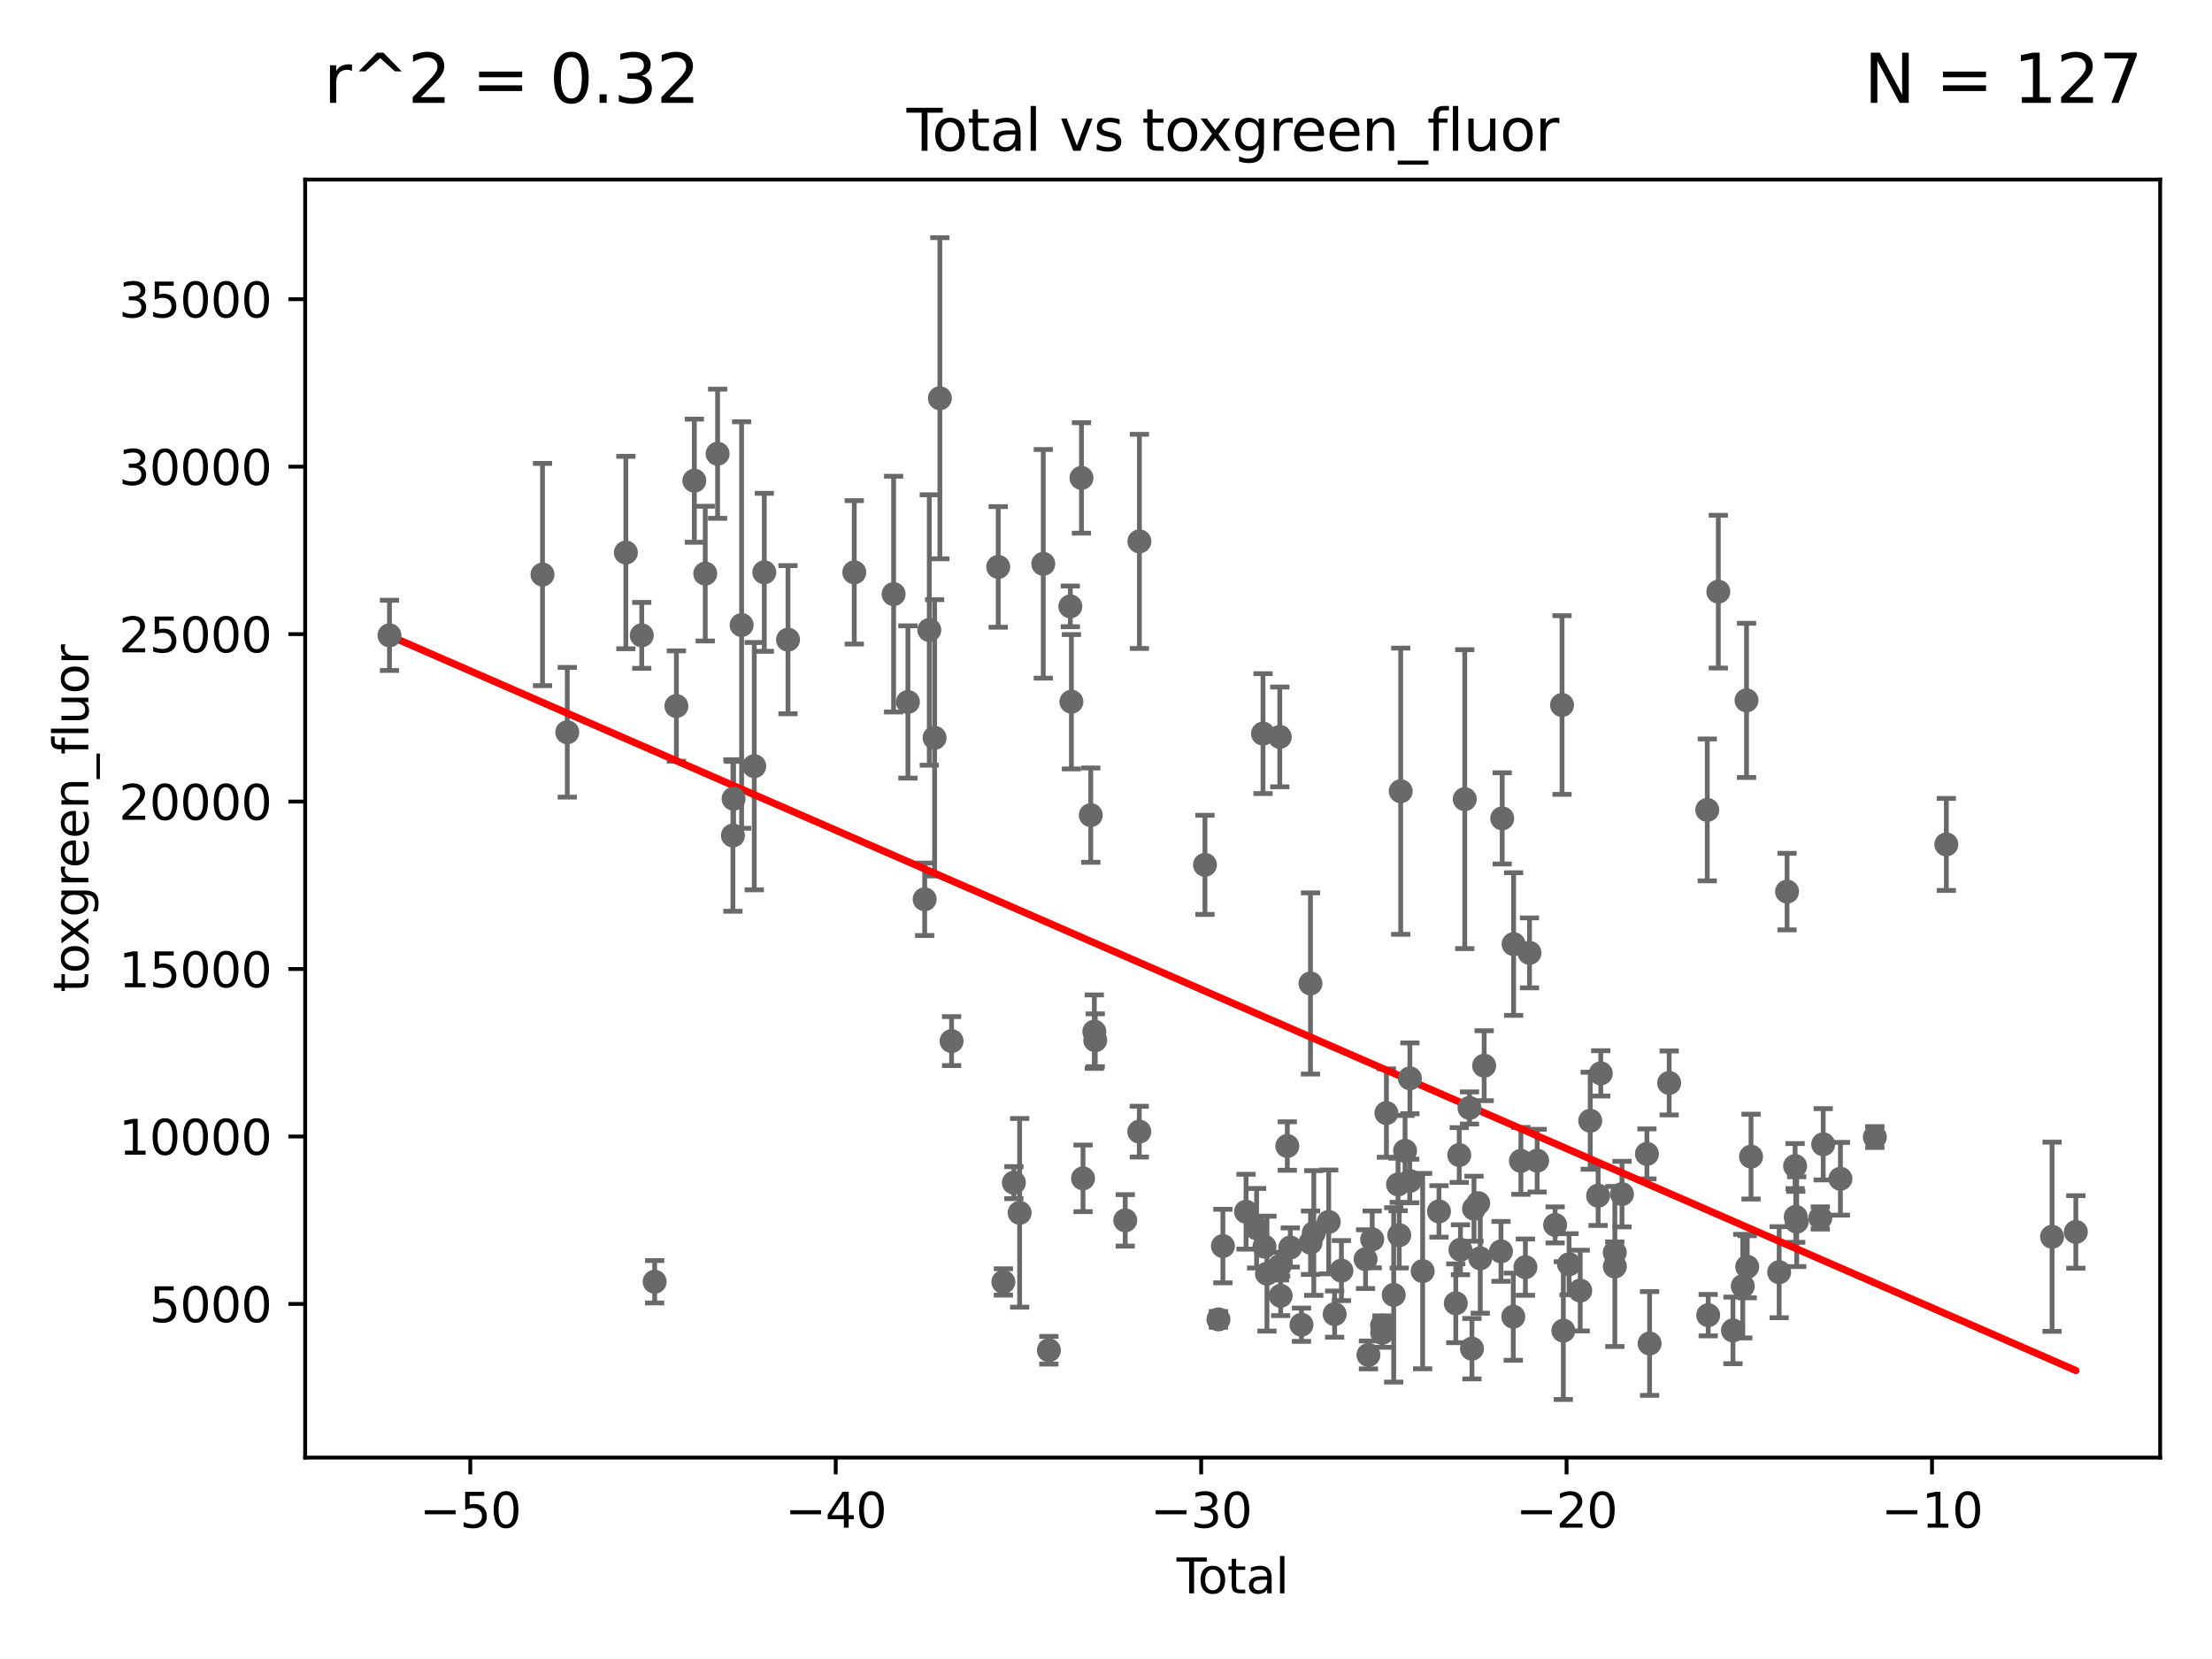 <?xml version="1.0" encoding="utf-8" standalone="no"?>
<!DOCTYPE svg PUBLIC "-//W3C//DTD SVG 1.1//EN"
  "http://www.w3.org/Graphics/SVG/1.1/DTD/svg11.dtd">
<svg xmlns:xlink="http://www.w3.org/1999/xlink" width="460.8pt" height="345.6pt" viewBox="0 0 460.8 345.6" xmlns="http://www.w3.org/2000/svg" version="1.1">
 <defs>
  <style type="text/css">*{stroke-linejoin: round; stroke-linecap: butt}</style>
 </defs>
 <g id="figure_1">
  <g id="patch_1">
   <path d="M 0 345.6 
L 460.8 345.6 
L 460.8 0 
L 0 0 
z
" style="fill: #ffffff"/>
  </g>
  <g id="axes_1">
   <g id="patch_2">
    <path d="M 63.571 303.64 
L 450 303.64 
L 450 37.411 
L 63.571 37.411 
z
" style="fill: #ffffff"/>
   </g>
   <g id="PathCollection_1">
    <defs>
     <path id="m5440e53648" d="M 0 1.118 
C 0.297 1.118 0.581 1 0.791 0.791 
C 1 0.581 1.118 0.297 1.118 0 
C 1.118 -0.297 1 -0.581 0.791 -0.791 
C 0.581 -1 0.297 -1.118 0 -1.118 
C -0.297 -1.118 -0.581 -1 -0.791 -0.791 
C -1 -0.581 -1.118 -0.297 -1.118 0 
C -1.118 0.297 -1 0.581 -0.791 0.791 
C -0.581 1 -0.297 1.118 0 1.118 
z
" style="stroke: #696969"/>
    </defs>
    <g clip-path="url(#p8f6011fee2)">
     <use xlink:href="#m5440e53648" x="81.136" y="132.355" style="fill: #696969; stroke: #696969"/>
     <use xlink:href="#m5440e53648" x="287.903" y="276.133" style="fill: #696969; stroke: #696969"/>
     <use xlink:href="#m5440e53648" x="287.935" y="277.644" style="fill: #696969; stroke: #696969"/>
     <use xlink:href="#m5440e53648" x="288.818" y="231.873" style="fill: #696969; stroke: #696969"/>
     <use xlink:href="#m5440e53648" x="290.333" y="269.747" style="fill: #696969; stroke: #696969"/>
     <use xlink:href="#m5440e53648" x="291.241" y="246.749" style="fill: #696969; stroke: #696969"/>
     <use xlink:href="#m5440e53648" x="291.488" y="257.311" style="fill: #696969; stroke: #696969"/>
     <use xlink:href="#m5440e53648" x="291.793" y="164.829" style="fill: #696969; stroke: #696969"/>
     <use xlink:href="#m5440e53648" x="292.701" y="239.733" style="fill: #696969; stroke: #696969"/>
     <use xlink:href="#m5440e53648" x="285.857" y="258.192" style="fill: #696969; stroke: #696969"/>
     <use xlink:href="#m5440e53648" x="293.678" y="246.023" style="fill: #696969; stroke: #696969"/>
     <use xlink:href="#m5440e53648" x="296.364" y="264.794" style="fill: #696969; stroke: #696969"/>
     <use xlink:href="#m5440e53648" x="299.765" y="252.356" style="fill: #696969; stroke: #696969"/>
     <use xlink:href="#m5440e53648" x="303.271" y="271.497" style="fill: #696969; stroke: #696969"/>
     <use xlink:href="#m5440e53648" x="303.984" y="240.61" style="fill: #696969; stroke: #696969"/>
     <use xlink:href="#m5440e53648" x="304.24" y="260.346" style="fill: #696969; stroke: #696969"/>
     <use xlink:href="#m5440e53648" x="305.135" y="166.481" style="fill: #696969; stroke: #696969"/>
     <use xlink:href="#m5440e53648" x="306.123" y="230.807" style="fill: #696969; stroke: #696969"/>
     <use xlink:href="#m5440e53648" x="306.634" y="280.956" style="fill: #696969; stroke: #696969"/>
     <use xlink:href="#m5440e53648" x="293.707" y="224.633" style="fill: #696969; stroke: #696969"/>
     <use xlink:href="#m5440e53648" x="307.062" y="251.798" style="fill: #696969; stroke: #696969"/>
     <use xlink:href="#m5440e53648" x="285.07" y="282.255" style="fill: #696969; stroke: #696969"/>
     <use xlink:href="#m5440e53648" x="279.445" y="264.691" style="fill: #696969; stroke: #696969"/>
     <use xlink:href="#m5440e53648" x="253.824" y="274.852" style="fill: #696969; stroke: #696969"/>
     <use xlink:href="#m5440e53648" x="254.753" y="259.579" style="fill: #696969; stroke: #696969"/>
     <use xlink:href="#m5440e53648" x="259.574" y="252.423" style="fill: #696969; stroke: #696969"/>
     <use xlink:href="#m5440e53648" x="261.77" y="255.865" style="fill: #696969; stroke: #696969"/>
     <use xlink:href="#m5440e53648" x="263.106" y="152.825" style="fill: #696969; stroke: #696969"/>
     <use xlink:href="#m5440e53648" x="263.417" y="259.692" style="fill: #696969; stroke: #696969"/>
     <use xlink:href="#m5440e53648" x="263.932" y="265.325" style="fill: #696969; stroke: #696969"/>
     <use xlink:href="#m5440e53648" x="266.554" y="263.752" style="fill: #696969; stroke: #696969"/>
     <use xlink:href="#m5440e53648" x="284.476" y="262.304" style="fill: #696969; stroke: #696969"/>
     <use xlink:href="#m5440e53648" x="266.602" y="153.511" style="fill: #696969; stroke: #696969"/>
     <use xlink:href="#m5440e53648" x="268.17" y="238.732" style="fill: #696969; stroke: #696969"/>
     <use xlink:href="#m5440e53648" x="268.789" y="259.878" style="fill: #696969; stroke: #696969"/>
     <use xlink:href="#m5440e53648" x="271.122" y="275.967" style="fill: #696969; stroke: #696969"/>
     <use xlink:href="#m5440e53648" x="272.994" y="204.872" style="fill: #696969; stroke: #696969"/>
     <use xlink:href="#m5440e53648" x="273.005" y="258.881" style="fill: #696969; stroke: #696969"/>
     <use xlink:href="#m5440e53648" x="273.689" y="256.856" style="fill: #696969; stroke: #696969"/>
     <use xlink:href="#m5440e53648" x="276.798" y="254.546" style="fill: #696969; stroke: #696969"/>
     <use xlink:href="#m5440e53648" x="278.032" y="273.753" style="fill: #696969; stroke: #696969"/>
     <use xlink:href="#m5440e53648" x="266.785" y="269.94" style="fill: #696969; stroke: #696969"/>
     <use xlink:href="#m5440e53648" x="307.94" y="250.64" style="fill: #696969; stroke: #696969"/>
     <use xlink:href="#m5440e53648" x="308.363" y="262.134" style="fill: #696969; stroke: #696969"/>
     <use xlink:href="#m5440e53648" x="309.178" y="222.005" style="fill: #696969; stroke: #696969"/>
     <use xlink:href="#m5440e53648" x="355.654" y="168.718" style="fill: #696969; stroke: #696969"/>
     <use xlink:href="#m5440e53648" x="355.848" y="273.974" style="fill: #696969; stroke: #696969"/>
     <use xlink:href="#m5440e53648" x="357.959" y="123.252" style="fill: #696969; stroke: #696969"/>
     <use xlink:href="#m5440e53648" x="361.005" y="277.15" style="fill: #696969; stroke: #696969"/>
     <use xlink:href="#m5440e53648" x="363.051" y="267.926" style="fill: #696969; stroke: #696969"/>
     <use xlink:href="#m5440e53648" x="363.835" y="145.898" style="fill: #696969; stroke: #696969"/>
     <use xlink:href="#m5440e53648" x="363.982" y="263.898" style="fill: #696969; stroke: #696969"/>
     <use xlink:href="#m5440e53648" x="364.773" y="240.944" style="fill: #696969; stroke: #696969"/>
     <use xlink:href="#m5440e53648" x="347.719" y="225.6" style="fill: #696969; stroke: #696969"/>
     <use xlink:href="#m5440e53648" x="370.634" y="265.024" style="fill: #696969; stroke: #696969"/>
     <use xlink:href="#m5440e53648" x="373.956" y="242.911" style="fill: #696969; stroke: #696969"/>
     <use xlink:href="#m5440e53648" x="374.086" y="253.492" style="fill: #696969; stroke: #696969"/>
     <use xlink:href="#m5440e53648" x="374.284" y="254.494" style="fill: #696969; stroke: #696969"/>
     <use xlink:href="#m5440e53648" x="379.2" y="253.723" style="fill: #696969; stroke: #696969"/>
     <use xlink:href="#m5440e53648" x="379.808" y="238.379" style="fill: #696969; stroke: #696969"/>
     <use xlink:href="#m5440e53648" x="383.393" y="245.561" style="fill: #696969; stroke: #696969"/>
     <use xlink:href="#m5440e53648" x="390.567" y="236.865" style="fill: #696969; stroke: #696969"/>
     <use xlink:href="#m5440e53648" x="405.456" y="175.91" style="fill: #696969; stroke: #696969"/>
     <use xlink:href="#m5440e53648" x="372.277" y="185.739" style="fill: #696969; stroke: #696969"/>
     <use xlink:href="#m5440e53648" x="343.642" y="279.873" style="fill: #696969; stroke: #696969"/>
     <use xlink:href="#m5440e53648" x="343.084" y="240.376" style="fill: #696969; stroke: #696969"/>
     <use xlink:href="#m5440e53648" x="337.887" y="248.751" style="fill: #696969; stroke: #696969"/>
     <use xlink:href="#m5440e53648" x="312.682" y="260.685" style="fill: #696969; stroke: #696969"/>
     <use xlink:href="#m5440e53648" x="312.937" y="170.482" style="fill: #696969; stroke: #696969"/>
     <use xlink:href="#m5440e53648" x="427.485" y="257.636" style="fill: #696969; stroke: #696969"/>
     <use xlink:href="#m5440e53648" x="315.245" y="274.294" style="fill: #696969; stroke: #696969"/>
     <use xlink:href="#m5440e53648" x="315.311" y="196.664" style="fill: #696969; stroke: #696969"/>
     <use xlink:href="#m5440e53648" x="316.831" y="241.836" style="fill: #696969; stroke: #696969"/>
     <use xlink:href="#m5440e53648" x="317.771" y="263.968" style="fill: #696969; stroke: #696969"/>
     <use xlink:href="#m5440e53648" x="318.621" y="198.501" style="fill: #696969; stroke: #696969"/>
     <use xlink:href="#m5440e53648" x="320.219" y="241.787" style="fill: #696969; stroke: #696969"/>
     <use xlink:href="#m5440e53648" x="323.963" y="255.176" style="fill: #696969; stroke: #696969"/>
     <use xlink:href="#m5440e53648" x="325.4" y="146.868" style="fill: #696969; stroke: #696969"/>
     <use xlink:href="#m5440e53648" x="325.675" y="277.195" style="fill: #696969; stroke: #696969"/>
     <use xlink:href="#m5440e53648" x="326.867" y="263.37" style="fill: #696969; stroke: #696969"/>
     <use xlink:href="#m5440e53648" x="329.189" y="268.851" style="fill: #696969; stroke: #696969"/>
     <use xlink:href="#m5440e53648" x="331.272" y="233.473" style="fill: #696969; stroke: #696969"/>
     <use xlink:href="#m5440e53648" x="332.919" y="249.086" style="fill: #696969; stroke: #696969"/>
     <use xlink:href="#m5440e53648" x="333.467" y="223.604" style="fill: #696969; stroke: #696969"/>
     <use xlink:href="#m5440e53648" x="336.386" y="260.927" style="fill: #696969; stroke: #696969"/>
     <use xlink:href="#m5440e53648" x="336.401" y="263.832" style="fill: #696969; stroke: #696969"/>
     <use xlink:href="#m5440e53648" x="251.017" y="180.163" style="fill: #696969; stroke: #696969"/>
     <use xlink:href="#m5440e53648" x="237.361" y="112.778" style="fill: #696969; stroke: #696969"/>
     <use xlink:href="#m5440e53648" x="432.435" y="256.636" style="fill: #696969; stroke: #696969"/>
     <use xlink:href="#m5440e53648" x="209.021" y="267.051" style="fill: #696969; stroke: #696969"/>
     <use xlink:href="#m5440e53648" x="237.335" y="235.742" style="fill: #696969; stroke: #696969"/>
     <use xlink:href="#m5440e53648" x="152.821" y="166.398" style="fill: #696969; stroke: #696969"/>
     <use xlink:href="#m5440e53648" x="154.493" y="130.205" style="fill: #696969; stroke: #696969"/>
     <use xlink:href="#m5440e53648" x="218.499" y="281.279" style="fill: #696969; stroke: #696969"/>
     <use xlink:href="#m5440e53648" x="157.126" y="159.605" style="fill: #696969; stroke: #696969"/>
     <use xlink:href="#m5440e53648" x="225.613" y="245.472" style="fill: #696969; stroke: #696969"/>
     <use xlink:href="#m5440e53648" x="159.219" y="119.223" style="fill: #696969; stroke: #696969"/>
     <use xlink:href="#m5440e53648" x="227.23" y="169.806" style="fill: #696969; stroke: #696969"/>
     <use xlink:href="#m5440e53648" x="186.154" y="123.763" style="fill: #696969; stroke: #696969"/>
     <use xlink:href="#m5440e53648" x="192.626" y="187.338" style="fill: #696969; stroke: #696969"/>
     <use xlink:href="#m5440e53648" x="198.233" y="216.875" style="fill: #696969; stroke: #696969"/>
     <use xlink:href="#m5440e53648" x="227.97" y="214.907" style="fill: #696969; stroke: #696969"/>
     <use xlink:href="#m5440e53648" x="164.155" y="133.258" style="fill: #696969; stroke: #696969"/>
     <use xlink:href="#m5440e53648" x="193.586" y="131.241" style="fill: #696969; stroke: #696969"/>
     <use xlink:href="#m5440e53648" x="228.161" y="216.706" style="fill: #696969; stroke: #696969"/>
     <use xlink:href="#m5440e53648" x="194.695" y="153.704" style="fill: #696969; stroke: #696969"/>
     <use xlink:href="#m5440e53648" x="222.973" y="126.317" style="fill: #696969; stroke: #696969"/>
     <use xlink:href="#m5440e53648" x="195.792" y="82.96" style="fill: #696969; stroke: #696969"/>
     <use xlink:href="#m5440e53648" x="149.491" y="94.521" style="fill: #696969; stroke: #696969"/>
     <use xlink:href="#m5440e53648" x="152.681" y="174.046" style="fill: #696969; stroke: #696969"/>
     <use xlink:href="#m5440e53648" x="225.292" y="99.56" style="fill: #696969; stroke: #696969"/>
     <use xlink:href="#m5440e53648" x="113.015" y="119.685" style="fill: #696969; stroke: #696969"/>
     <use xlink:href="#m5440e53648" x="118.174" y="152.54" style="fill: #696969; stroke: #696969"/>
     <use xlink:href="#m5440e53648" x="211.211" y="246.368" style="fill: #696969; stroke: #696969"/>
     <use xlink:href="#m5440e53648" x="212.408" y="252.652" style="fill: #696969; stroke: #696969"/>
     <use xlink:href="#m5440e53648" x="130.379" y="115.105" style="fill: #696969; stroke: #696969"/>
     <use xlink:href="#m5440e53648" x="133.688" y="132.357" style="fill: #696969; stroke: #696969"/>
     <use xlink:href="#m5440e53648" x="146.915" y="119.494" style="fill: #696969; stroke: #696969"/>
     <use xlink:href="#m5440e53648" x="136.374" y="267.011" style="fill: #696969; stroke: #696969"/>
     <use xlink:href="#m5440e53648" x="189.136" y="146.233" style="fill: #696969; stroke: #696969"/>
     <use xlink:href="#m5440e53648" x="223.193" y="146.182" style="fill: #696969; stroke: #696969"/>
     <use xlink:href="#m5440e53648" x="140.906" y="147.082" style="fill: #696969; stroke: #696969"/>
     <use xlink:href="#m5440e53648" x="217.333" y="117.456" style="fill: #696969; stroke: #696969"/>
     <use xlink:href="#m5440e53648" x="234.41" y="254.221" style="fill: #696969; stroke: #696969"/>
     <use xlink:href="#m5440e53648" x="144.642" y="100.136" style="fill: #696969; stroke: #696969"/>
     <use xlink:href="#m5440e53648" x="207.947" y="118.098" style="fill: #696969; stroke: #696969"/>
     <use xlink:href="#m5440e53648" x="177.961" y="119.23" style="fill: #696969; stroke: #696969"/>
    </g>
   </g>
   <g id="matplotlib.axis_1">
    <g id="xtick_1">
     <g id="line2d_1">
      <defs>
       <path id="m50d616cb22" d="M 0 0 
L 0 3.5 
" style="stroke: #000000; stroke-width: 0.8"/>
      </defs>
      <g>
       <use xlink:href="#m50d616cb22" x="97.971" y="303.64" style="stroke: #000000; stroke-width: 0.8"/>
      </g>
     </g>
     <g id="text_1">
      <!-- −50 -->
      <g transform="translate(87.419 318.238)scale(0.1 -0.1)">
       <defs>
        <path id="DejaVuSans-2212" d="M 678 2272 
L 4684 2272 
L 4684 1741 
L 678 1741 
L 678 2272 
z
" transform="scale(0.016)"/>
        <path id="DejaVuSans-35" d="M 691 4666 
L 3169 4666 
L 3169 4134 
L 1269 4134 
L 1269 2991 
Q 1406 3038 1543 3061 
Q 1681 3084 1819 3084 
Q 2600 3084 3056 2656 
Q 3513 2228 3513 1497 
Q 3513 744 3044 326 
Q 2575 -91 1722 -91 
Q 1428 -91 1123 -41 
Q 819 9 494 109 
L 494 744 
Q 775 591 1075 516 
Q 1375 441 1709 441 
Q 2250 441 2565 725 
Q 2881 1009 2881 1497 
Q 2881 1984 2565 2268 
Q 2250 2553 1709 2553 
Q 1456 2553 1204 2497 
Q 953 2441 691 2322 
L 691 4666 
z
" transform="scale(0.016)"/>
        <path id="DejaVuSans-30" d="M 2034 4250 
Q 1547 4250 1301 3770 
Q 1056 3291 1056 2328 
Q 1056 1369 1301 889 
Q 1547 409 2034 409 
Q 2525 409 2770 889 
Q 3016 1369 3016 2328 
Q 3016 3291 2770 3770 
Q 2525 4250 2034 4250 
z
M 2034 4750 
Q 2819 4750 3233 4129 
Q 3647 3509 3647 2328 
Q 3647 1150 3233 529 
Q 2819 -91 2034 -91 
Q 1250 -91 836 529 
Q 422 1150 422 2328 
Q 422 3509 836 4129 
Q 1250 4750 2034 4750 
z
" transform="scale(0.016)"/>
       </defs>
       <use xlink:href="#DejaVuSans-2212"/>
       <use xlink:href="#DejaVuSans-35" x="83.789"/>
       <use xlink:href="#DejaVuSans-30" x="147.412"/>
      </g>
     </g>
    </g>
    <g id="xtick_2">
     <g id="line2d_2">
      <g>
       <use xlink:href="#m50d616cb22" x="174.096" y="303.64" style="stroke: #000000; stroke-width: 0.8"/>
      </g>
     </g>
     <g id="text_2">
      <!-- −40 -->
      <g transform="translate(163.544 318.238)scale(0.1 -0.1)">
       <defs>
        <path id="DejaVuSans-34" d="M 2419 4116 
L 825 1625 
L 2419 1625 
L 2419 4116 
z
M 2253 4666 
L 3047 4666 
L 3047 1625 
L 3713 1625 
L 3713 1100 
L 3047 1100 
L 3047 0 
L 2419 0 
L 2419 1100 
L 313 1100 
L 313 1709 
L 2253 4666 
z
" transform="scale(0.016)"/>
       </defs>
       <use xlink:href="#DejaVuSans-2212"/>
       <use xlink:href="#DejaVuSans-34" x="83.789"/>
       <use xlink:href="#DejaVuSans-30" x="147.412"/>
      </g>
     </g>
    </g>
    <g id="xtick_3">
     <g id="line2d_3">
      <g>
       <use xlink:href="#m50d616cb22" x="250.222" y="303.64" style="stroke: #000000; stroke-width: 0.8"/>
      </g>
     </g>
     <g id="text_3">
      <!-- −30 -->
      <g transform="translate(239.669 318.238)scale(0.1 -0.1)">
       <defs>
        <path id="DejaVuSans-33" d="M 2597 2516 
Q 3050 2419 3304 2112 
Q 3559 1806 3559 1356 
Q 3559 666 3084 287 
Q 2609 -91 1734 -91 
Q 1441 -91 1130 -33 
Q 819 25 488 141 
L 488 750 
Q 750 597 1062 519 
Q 1375 441 1716 441 
Q 2309 441 2620 675 
Q 2931 909 2931 1356 
Q 2931 1769 2642 2001 
Q 2353 2234 1838 2234 
L 1294 2234 
L 1294 2753 
L 1863 2753 
Q 2328 2753 2575 2939 
Q 2822 3125 2822 3475 
Q 2822 3834 2567 4026 
Q 2313 4219 1838 4219 
Q 1578 4219 1281 4162 
Q 984 4106 628 3988 
L 628 4550 
Q 988 4650 1302 4700 
Q 1616 4750 1894 4750 
Q 2613 4750 3031 4423 
Q 3450 4097 3450 3541 
Q 3450 3153 3228 2886 
Q 3006 2619 2597 2516 
z
" transform="scale(0.016)"/>
       </defs>
       <use xlink:href="#DejaVuSans-2212"/>
       <use xlink:href="#DejaVuSans-33" x="83.789"/>
       <use xlink:href="#DejaVuSans-30" x="147.412"/>
      </g>
     </g>
    </g>
    <g id="xtick_4">
     <g id="line2d_4">
      <g>
       <use xlink:href="#m50d616cb22" x="326.347" y="303.64" style="stroke: #000000; stroke-width: 0.8"/>
      </g>
     </g>
     <g id="text_4">
      <!-- −20 -->
      <g transform="translate(315.794 318.238)scale(0.1 -0.1)">
       <defs>
        <path id="DejaVuSans-32" d="M 1228 531 
L 3431 531 
L 3431 0 
L 469 0 
L 469 531 
Q 828 903 1448 1529 
Q 2069 2156 2228 2338 
Q 2531 2678 2651 2914 
Q 2772 3150 2772 3378 
Q 2772 3750 2511 3984 
Q 2250 4219 1831 4219 
Q 1534 4219 1204 4116 
Q 875 4013 500 3803 
L 500 4441 
Q 881 4594 1212 4672 
Q 1544 4750 1819 4750 
Q 2544 4750 2975 4387 
Q 3406 4025 3406 3419 
Q 3406 3131 3298 2873 
Q 3191 2616 2906 2266 
Q 2828 2175 2409 1742 
Q 1991 1309 1228 531 
z
" transform="scale(0.016)"/>
       </defs>
       <use xlink:href="#DejaVuSans-2212"/>
       <use xlink:href="#DejaVuSans-32" x="83.789"/>
       <use xlink:href="#DejaVuSans-30" x="147.412"/>
      </g>
     </g>
    </g>
    <g id="xtick_5">
     <g id="line2d_5">
      <g>
       <use xlink:href="#m50d616cb22" x="402.472" y="303.64" style="stroke: #000000; stroke-width: 0.8"/>
      </g>
     </g>
     <g id="text_5">
      <!-- −10 -->
      <g transform="translate(391.92 318.238)scale(0.1 -0.1)">
       <defs>
        <path id="DejaVuSans-31" d="M 794 531 
L 1825 531 
L 1825 4091 
L 703 3866 
L 703 4441 
L 1819 4666 
L 2450 4666 
L 2450 531 
L 3481 531 
L 3481 0 
L 794 0 
L 794 531 
z
" transform="scale(0.016)"/>
       </defs>
       <use xlink:href="#DejaVuSans-2212"/>
       <use xlink:href="#DejaVuSans-31" x="83.789"/>
       <use xlink:href="#DejaVuSans-30" x="147.412"/>
      </g>
     </g>
    </g>
    <g id="text_6">
     <!-- Total -->
     <g transform="translate(245.109 331.917)scale(0.1 -0.1)">
      <defs>
       <path id="DejaVuSans-54" d="M -19 4666 
L 3928 4666 
L 3928 4134 
L 2272 4134 
L 2272 0 
L 1638 0 
L 1638 4134 
L -19 4134 
L -19 4666 
z
" transform="scale(0.016)"/>
       <path id="DejaVuSans-6f" d="M 1959 3097 
Q 1497 3097 1228 2736 
Q 959 2375 959 1747 
Q 959 1119 1226 758 
Q 1494 397 1959 397 
Q 2419 397 2687 759 
Q 2956 1122 2956 1747 
Q 2956 2369 2687 2733 
Q 2419 3097 1959 3097 
z
M 1959 3584 
Q 2709 3584 3137 3096 
Q 3566 2609 3566 1747 
Q 3566 888 3137 398 
Q 2709 -91 1959 -91 
Q 1206 -91 779 398 
Q 353 888 353 1747 
Q 353 2609 779 3096 
Q 1206 3584 1959 3584 
z
" transform="scale(0.016)"/>
       <path id="DejaVuSans-74" d="M 1172 4494 
L 1172 3500 
L 2356 3500 
L 2356 3053 
L 1172 3053 
L 1172 1153 
Q 1172 725 1289 603 
Q 1406 481 1766 481 
L 2356 481 
L 2356 0 
L 1766 0 
Q 1100 0 847 248 
Q 594 497 594 1153 
L 594 3053 
L 172 3053 
L 172 3500 
L 594 3500 
L 594 4494 
L 1172 4494 
z
" transform="scale(0.016)"/>
       <path id="DejaVuSans-61" d="M 2194 1759 
Q 1497 1759 1228 1600 
Q 959 1441 959 1056 
Q 959 750 1161 570 
Q 1363 391 1709 391 
Q 2188 391 2477 730 
Q 2766 1069 2766 1631 
L 2766 1759 
L 2194 1759 
z
M 3341 1997 
L 3341 0 
L 2766 0 
L 2766 531 
Q 2569 213 2275 61 
Q 1981 -91 1556 -91 
Q 1019 -91 701 211 
Q 384 513 384 1019 
Q 384 1609 779 1909 
Q 1175 2209 1959 2209 
L 2766 2209 
L 2766 2266 
Q 2766 2663 2505 2880 
Q 2244 3097 1772 3097 
Q 1472 3097 1187 3025 
Q 903 2953 641 2809 
L 641 3341 
Q 956 3463 1253 3523 
Q 1550 3584 1831 3584 
Q 2591 3584 2966 3190 
Q 3341 2797 3341 1997 
z
" transform="scale(0.016)"/>
       <path id="DejaVuSans-6c" d="M 603 4863 
L 1178 4863 
L 1178 0 
L 603 0 
L 603 4863 
z
" transform="scale(0.016)"/>
      </defs>
      <use xlink:href="#DejaVuSans-54"/>
      <use xlink:href="#DejaVuSans-6f" x="44.084"/>
      <use xlink:href="#DejaVuSans-74" x="105.266"/>
      <use xlink:href="#DejaVuSans-61" x="144.475"/>
      <use xlink:href="#DejaVuSans-6c" x="205.754"/>
     </g>
    </g>
   </g>
   <g id="matplotlib.axis_2">
    <g id="ytick_1">
     <g id="line2d_6">
      <defs>
       <path id="m50fc371968" d="M 0 0 
L -3.5 0 
" style="stroke: #000000; stroke-width: 0.8"/>
      </defs>
      <g>
       <use xlink:href="#m50fc371968" x="63.571" y="271.633" style="stroke: #000000; stroke-width: 0.8"/>
      </g>
     </g>
     <g id="text_7">
      <!-- 5000 -->
      <g transform="translate(31.121 275.432)scale(0.1 -0.1)">
       <use xlink:href="#DejaVuSans-35"/>
       <use xlink:href="#DejaVuSans-30" x="63.623"/>
       <use xlink:href="#DejaVuSans-30" x="127.246"/>
       <use xlink:href="#DejaVuSans-30" x="190.869"/>
      </g>
     </g>
    </g>
    <g id="ytick_2">
     <g id="line2d_7">
      <g>
       <use xlink:href="#m50fc371968" x="63.571" y="236.749" style="stroke: #000000; stroke-width: 0.8"/>
      </g>
     </g>
     <g id="text_8">
      <!-- 10000 -->
      <g transform="translate(24.759 240.548)scale(0.1 -0.1)">
       <use xlink:href="#DejaVuSans-31"/>
       <use xlink:href="#DejaVuSans-30" x="63.623"/>
       <use xlink:href="#DejaVuSans-30" x="127.246"/>
       <use xlink:href="#DejaVuSans-30" x="190.869"/>
       <use xlink:href="#DejaVuSans-30" x="254.492"/>
      </g>
     </g>
    </g>
    <g id="ytick_3">
     <g id="line2d_8">
      <g>
       <use xlink:href="#m50fc371968" x="63.571" y="201.865" style="stroke: #000000; stroke-width: 0.8"/>
      </g>
     </g>
     <g id="text_9">
      <!-- 15000 -->
      <g transform="translate(24.759 205.664)scale(0.1 -0.1)">
       <use xlink:href="#DejaVuSans-31"/>
       <use xlink:href="#DejaVuSans-35" x="63.623"/>
       <use xlink:href="#DejaVuSans-30" x="127.246"/>
       <use xlink:href="#DejaVuSans-30" x="190.869"/>
       <use xlink:href="#DejaVuSans-30" x="254.492"/>
      </g>
     </g>
    </g>
    <g id="ytick_4">
     <g id="line2d_9">
      <g>
       <use xlink:href="#m50fc371968" x="63.571" y="166.981" style="stroke: #000000; stroke-width: 0.8"/>
      </g>
     </g>
     <g id="text_10">
      <!-- 20000 -->
      <g transform="translate(24.759 170.78)scale(0.1 -0.1)">
       <use xlink:href="#DejaVuSans-32"/>
       <use xlink:href="#DejaVuSans-30" x="63.623"/>
       <use xlink:href="#DejaVuSans-30" x="127.246"/>
       <use xlink:href="#DejaVuSans-30" x="190.869"/>
       <use xlink:href="#DejaVuSans-30" x="254.492"/>
      </g>
     </g>
    </g>
    <g id="ytick_5">
     <g id="line2d_10">
      <g>
       <use xlink:href="#m50fc371968" x="63.571" y="132.097" style="stroke: #000000; stroke-width: 0.8"/>
      </g>
     </g>
     <g id="text_11">
      <!-- 25000 -->
      <g transform="translate(24.759 135.896)scale(0.1 -0.1)">
       <use xlink:href="#DejaVuSans-32"/>
       <use xlink:href="#DejaVuSans-35" x="63.623"/>
       <use xlink:href="#DejaVuSans-30" x="127.246"/>
       <use xlink:href="#DejaVuSans-30" x="190.869"/>
       <use xlink:href="#DejaVuSans-30" x="254.492"/>
      </g>
     </g>
    </g>
    <g id="ytick_6">
     <g id="line2d_11">
      <g>
       <use xlink:href="#m50fc371968" x="63.571" y="97.213" style="stroke: #000000; stroke-width: 0.8"/>
      </g>
     </g>
     <g id="text_12">
      <!-- 30000 -->
      <g transform="translate(24.759 101.013)scale(0.1 -0.1)">
       <use xlink:href="#DejaVuSans-33"/>
       <use xlink:href="#DejaVuSans-30" x="63.623"/>
       <use xlink:href="#DejaVuSans-30" x="127.246"/>
       <use xlink:href="#DejaVuSans-30" x="190.869"/>
       <use xlink:href="#DejaVuSans-30" x="254.492"/>
      </g>
     </g>
    </g>
    <g id="ytick_7">
     <g id="line2d_12">
      <g>
       <use xlink:href="#m50fc371968" x="63.571" y="62.33" style="stroke: #000000; stroke-width: 0.8"/>
      </g>
     </g>
     <g id="text_13">
      <!-- 35000 -->
      <g transform="translate(24.759 66.129)scale(0.1 -0.1)">
       <use xlink:href="#DejaVuSans-33"/>
       <use xlink:href="#DejaVuSans-35" x="63.623"/>
       <use xlink:href="#DejaVuSans-30" x="127.246"/>
       <use xlink:href="#DejaVuSans-30" x="190.869"/>
       <use xlink:href="#DejaVuSans-30" x="254.492"/>
      </g>
     </g>
    </g>
    <g id="text_14">
     <!-- toxgreen_fluor -->
     <g transform="translate(18.401 206.72)rotate(-90)scale(0.1 -0.1)">
      <defs>
       <path id="DejaVuSans-78" d="M 3513 3500 
L 2247 1797 
L 3578 0 
L 2900 0 
L 1881 1375 
L 863 0 
L 184 0 
L 1544 1831 
L 300 3500 
L 978 3500 
L 1906 2253 
L 2834 3500 
L 3513 3500 
z
" transform="scale(0.016)"/>
       <path id="DejaVuSans-67" d="M 2906 1791 
Q 2906 2416 2648 2759 
Q 2391 3103 1925 3103 
Q 1463 3103 1205 2759 
Q 947 2416 947 1791 
Q 947 1169 1205 825 
Q 1463 481 1925 481 
Q 2391 481 2648 825 
Q 2906 1169 2906 1791 
z
M 3481 434 
Q 3481 -459 3084 -895 
Q 2688 -1331 1869 -1331 
Q 1566 -1331 1297 -1286 
Q 1028 -1241 775 -1147 
L 775 -588 
Q 1028 -725 1275 -790 
Q 1522 -856 1778 -856 
Q 2344 -856 2625 -561 
Q 2906 -266 2906 331 
L 2906 616 
Q 2728 306 2450 153 
Q 2172 0 1784 0 
Q 1141 0 747 490 
Q 353 981 353 1791 
Q 353 2603 747 3093 
Q 1141 3584 1784 3584 
Q 2172 3584 2450 3431 
Q 2728 3278 2906 2969 
L 2906 3500 
L 3481 3500 
L 3481 434 
z
" transform="scale(0.016)"/>
       <path id="DejaVuSans-72" d="M 2631 2963 
Q 2534 3019 2420 3045 
Q 2306 3072 2169 3072 
Q 1681 3072 1420 2755 
Q 1159 2438 1159 1844 
L 1159 0 
L 581 0 
L 581 3500 
L 1159 3500 
L 1159 2956 
Q 1341 3275 1631 3429 
Q 1922 3584 2338 3584 
Q 2397 3584 2469 3576 
Q 2541 3569 2628 3553 
L 2631 2963 
z
" transform="scale(0.016)"/>
       <path id="DejaVuSans-65" d="M 3597 1894 
L 3597 1613 
L 953 1613 
Q 991 1019 1311 708 
Q 1631 397 2203 397 
Q 2534 397 2845 478 
Q 3156 559 3463 722 
L 3463 178 
Q 3153 47 2828 -22 
Q 2503 -91 2169 -91 
Q 1331 -91 842 396 
Q 353 884 353 1716 
Q 353 2575 817 3079 
Q 1281 3584 2069 3584 
Q 2775 3584 3186 3129 
Q 3597 2675 3597 1894 
z
M 3022 2063 
Q 3016 2534 2758 2815 
Q 2500 3097 2075 3097 
Q 1594 3097 1305 2825 
Q 1016 2553 972 2059 
L 3022 2063 
z
" transform="scale(0.016)"/>
       <path id="DejaVuSans-6e" d="M 3513 2113 
L 3513 0 
L 2938 0 
L 2938 2094 
Q 2938 2591 2744 2837 
Q 2550 3084 2163 3084 
Q 1697 3084 1428 2787 
Q 1159 2491 1159 1978 
L 1159 0 
L 581 0 
L 581 3500 
L 1159 3500 
L 1159 2956 
Q 1366 3272 1645 3428 
Q 1925 3584 2291 3584 
Q 2894 3584 3203 3211 
Q 3513 2838 3513 2113 
z
" transform="scale(0.016)"/>
       <path id="DejaVuSans-5f" d="M 3263 -1063 
L 3263 -1509 
L -63 -1509 
L -63 -1063 
L 3263 -1063 
z
" transform="scale(0.016)"/>
       <path id="DejaVuSans-66" d="M 2375 4863 
L 2375 4384 
L 1825 4384 
Q 1516 4384 1395 4259 
Q 1275 4134 1275 3809 
L 1275 3500 
L 2222 3500 
L 2222 3053 
L 1275 3053 
L 1275 0 
L 697 0 
L 697 3053 
L 147 3053 
L 147 3500 
L 697 3500 
L 697 3744 
Q 697 4328 969 4595 
Q 1241 4863 1831 4863 
L 2375 4863 
z
" transform="scale(0.016)"/>
       <path id="DejaVuSans-75" d="M 544 1381 
L 544 3500 
L 1119 3500 
L 1119 1403 
Q 1119 906 1312 657 
Q 1506 409 1894 409 
Q 2359 409 2629 706 
Q 2900 1003 2900 1516 
L 2900 3500 
L 3475 3500 
L 3475 0 
L 2900 0 
L 2900 538 
Q 2691 219 2414 64 
Q 2138 -91 1772 -91 
Q 1169 -91 856 284 
Q 544 659 544 1381 
z
M 1991 3584 
L 1991 3584 
z
" transform="scale(0.016)"/>
      </defs>
      <use xlink:href="#DejaVuSans-74"/>
      <use xlink:href="#DejaVuSans-6f" x="39.209"/>
      <use xlink:href="#DejaVuSans-78" x="97.266"/>
      <use xlink:href="#DejaVuSans-67" x="156.445"/>
      <use xlink:href="#DejaVuSans-72" x="219.922"/>
      <use xlink:href="#DejaVuSans-65" x="258.785"/>
      <use xlink:href="#DejaVuSans-65" x="320.309"/>
      <use xlink:href="#DejaVuSans-6e" x="381.832"/>
      <use xlink:href="#DejaVuSans-5f" x="445.211"/>
      <use xlink:href="#DejaVuSans-66" x="495.211"/>
      <use xlink:href="#DejaVuSans-6c" x="530.416"/>
      <use xlink:href="#DejaVuSans-75" x="558.199"/>
      <use xlink:href="#DejaVuSans-6f" x="621.578"/>
      <use xlink:href="#DejaVuSans-72" x="682.76"/>
     </g>
    </g>
   </g>
   <g id="LineCollection_1">
    <path d="M 81.136 139.669 
L 81.136 125.041 
" clip-path="url(#p8f6011fee2)" style="fill: none; stroke: #696969"/>
    <path d="M 287.903 278.146 
L 287.903 274.12 
" clip-path="url(#p8f6011fee2)" style="fill: none; stroke: #696969"/>
    <path d="M 287.935 280.665 
L 287.935 274.622 
" clip-path="url(#p8f6011fee2)" style="fill: none; stroke: #696969"/>
    <path d="M 288.818 241.078 
L 288.818 222.668 
" clip-path="url(#p8f6011fee2)" style="fill: none; stroke: #696969"/>
    <path d="M 290.333 287.918 
L 290.333 251.577 
" clip-path="url(#p8f6011fee2)" style="fill: none; stroke: #696969"/>
    <path d="M 291.241 252.219 
L 291.241 241.279 
" clip-path="url(#p8f6011fee2)" style="fill: none; stroke: #696969"/>
    <path d="M 291.488 264.145 
L 291.488 250.476 
" clip-path="url(#p8f6011fee2)" style="fill: none; stroke: #696969"/>
    <path d="M 291.793 194.639 
L 291.793 135.018 
" clip-path="url(#p8f6011fee2)" style="fill: none; stroke: #696969"/>
    <path d="M 292.701 247.086 
L 292.701 232.38 
" clip-path="url(#p8f6011fee2)" style="fill: none; stroke: #696969"/>
    <path d="M 285.857 264.115 
L 285.857 252.268 
" clip-path="url(#p8f6011fee2)" style="fill: none; stroke: #696969"/>
    <path d="M 293.678 250.563 
L 293.678 241.484 
" clip-path="url(#p8f6011fee2)" style="fill: none; stroke: #696969"/>
    <path d="M 296.364 285.142 
L 296.364 244.446 
" clip-path="url(#p8f6011fee2)" style="fill: none; stroke: #696969"/>
    <path d="M 299.765 257.721 
L 299.765 246.991 
" clip-path="url(#p8f6011fee2)" style="fill: none; stroke: #696969"/>
    <path d="M 303.271 279.705 
L 303.271 263.289 
" clip-path="url(#p8f6011fee2)" style="fill: none; stroke: #696969"/>
    <path d="M 303.984 246.318 
L 303.984 234.901 
" clip-path="url(#p8f6011fee2)" style="fill: none; stroke: #696969"/>
    <path d="M 304.24 265.542 
L 304.24 255.149 
" clip-path="url(#p8f6011fee2)" style="fill: none; stroke: #696969"/>
    <path d="M 305.135 197.617 
L 305.135 135.346 
" clip-path="url(#p8f6011fee2)" style="fill: none; stroke: #696969"/>
    <path d="M 306.123 234.152 
L 306.123 227.462 
" clip-path="url(#p8f6011fee2)" style="fill: none; stroke: #696969"/>
    <path d="M 306.634 287.251 
L 306.634 274.66 
" clip-path="url(#p8f6011fee2)" style="fill: none; stroke: #696969"/>
    <path d="M 293.707 232.01 
L 293.707 217.256 
" clip-path="url(#p8f6011fee2)" style="fill: none; stroke: #696969"/>
    <path d="M 307.062 258.568 
L 307.062 245.028 
" clip-path="url(#p8f6011fee2)" style="fill: none; stroke: #696969"/>
    <path d="M 285.07 285.162 
L 285.07 279.348 
" clip-path="url(#p8f6011fee2)" style="fill: none; stroke: #696969"/>
    <path d="M 279.445 270.945 
L 279.445 258.436 
" clip-path="url(#p8f6011fee2)" style="fill: none; stroke: #696969"/>
    <path d="M 253.824 276.493 
L 253.824 273.211 
" clip-path="url(#p8f6011fee2)" style="fill: none; stroke: #696969"/>
    <path d="M 254.753 267.241 
L 254.753 251.917 
" clip-path="url(#p8f6011fee2)" style="fill: none; stroke: #696969"/>
    <path d="M 259.574 260.222 
L 259.574 244.625 
" clip-path="url(#p8f6011fee2)" style="fill: none; stroke: #696969"/>
    <path d="M 261.77 264.151 
L 261.77 247.58 
" clip-path="url(#p8f6011fee2)" style="fill: none; stroke: #696969"/>
    <path d="M 263.106 165.315 
L 263.106 140.336 
" clip-path="url(#p8f6011fee2)" style="fill: none; stroke: #696969"/>
    <path d="M 263.417 260.56 
L 263.417 258.824 
" clip-path="url(#p8f6011fee2)" style="fill: none; stroke: #696969"/>
    <path d="M 263.932 277.293 
L 263.932 253.356 
" clip-path="url(#p8f6011fee2)" style="fill: none; stroke: #696969"/>
    <path d="M 266.554 266.644 
L 266.554 260.86 
" clip-path="url(#p8f6011fee2)" style="fill: none; stroke: #696969"/>
    <path d="M 284.476 268.422 
L 284.476 256.187 
" clip-path="url(#p8f6011fee2)" style="fill: none; stroke: #696969"/>
    <path d="M 266.602 163.905 
L 266.602 143.117 
" clip-path="url(#p8f6011fee2)" style="fill: none; stroke: #696969"/>
    <path d="M 268.17 243.781 
L 268.17 233.683 
" clip-path="url(#p8f6011fee2)" style="fill: none; stroke: #696969"/>
    <path d="M 268.789 263.955 
L 268.789 255.801 
" clip-path="url(#p8f6011fee2)" style="fill: none; stroke: #696969"/>
    <path d="M 271.122 279.437 
L 271.122 272.498 
" clip-path="url(#p8f6011fee2)" style="fill: none; stroke: #696969"/>
    <path d="M 272.994 223.749 
L 272.994 185.994 
" clip-path="url(#p8f6011fee2)" style="fill: none; stroke: #696969"/>
    <path d="M 273.005 265.489 
L 273.005 252.273 
" clip-path="url(#p8f6011fee2)" style="fill: none; stroke: #696969"/>
    <path d="M 273.689 269.846 
L 273.689 243.867 
" clip-path="url(#p8f6011fee2)" style="fill: none; stroke: #696969"/>
    <path d="M 276.798 265.365 
L 276.798 243.728 
" clip-path="url(#p8f6011fee2)" style="fill: none; stroke: #696969"/>
    <path d="M 278.032 278.561 
L 278.032 268.945 
" clip-path="url(#p8f6011fee2)" style="fill: none; stroke: #696969"/>
    <path d="M 266.785 274.072 
L 266.785 265.808 
" clip-path="url(#p8f6011fee2)" style="fill: none; stroke: #696969"/>
    <path d="M 307.94 251.432 
L 307.94 249.848 
" clip-path="url(#p8f6011fee2)" style="fill: none; stroke: #696969"/>
    <path d="M 308.363 273.567 
L 308.363 250.702 
" clip-path="url(#p8f6011fee2)" style="fill: none; stroke: #696969"/>
    <path d="M 309.178 229.291 
L 309.178 214.719 
" clip-path="url(#p8f6011fee2)" style="fill: none; stroke: #696969"/>
    <path d="M 355.654 183.496 
L 355.654 153.941 
" clip-path="url(#p8f6011fee2)" style="fill: none; stroke: #696969"/>
    <path d="M 355.848 278.288 
L 355.848 269.661 
" clip-path="url(#p8f6011fee2)" style="fill: none; stroke: #696969"/>
    <path d="M 357.959 139.164 
L 357.959 107.34 
" clip-path="url(#p8f6011fee2)" style="fill: none; stroke: #696969"/>
    <path d="M 361.005 284.088 
L 361.005 270.211 
" clip-path="url(#p8f6011fee2)" style="fill: none; stroke: #696969"/>
    <path d="M 363.051 278.715 
L 363.051 257.137 
" clip-path="url(#p8f6011fee2)" style="fill: none; stroke: #696969"/>
    <path d="M 363.835 161.956 
L 363.835 129.841 
" clip-path="url(#p8f6011fee2)" style="fill: none; stroke: #696969"/>
    <path d="M 363.982 270.371 
L 363.982 257.425 
" clip-path="url(#p8f6011fee2)" style="fill: none; stroke: #696969"/>
    <path d="M 364.773 249.779 
L 364.773 232.109 
" clip-path="url(#p8f6011fee2)" style="fill: none; stroke: #696969"/>
    <path d="M 347.719 232.264 
L 347.719 218.937 
" clip-path="url(#p8f6011fee2)" style="fill: none; stroke: #696969"/>
    <path d="M 370.634 274.511 
L 370.634 255.538 
" clip-path="url(#p8f6011fee2)" style="fill: none; stroke: #696969"/>
    <path d="M 373.956 247.602 
L 373.956 238.22 
" clip-path="url(#p8f6011fee2)" style="fill: none; stroke: #696969"/>
    <path d="M 374.086 258.8 
L 374.086 248.184 
" clip-path="url(#p8f6011fee2)" style="fill: none; stroke: #696969"/>
    <path d="M 374.284 263.846 
L 374.284 245.141 
" clip-path="url(#p8f6011fee2)" style="fill: none; stroke: #696969"/>
    <path d="M 379.2 256.034 
L 379.2 251.412 
" clip-path="url(#p8f6011fee2)" style="fill: none; stroke: #696969"/>
    <path d="M 379.808 245.805 
L 379.808 230.953 
" clip-path="url(#p8f6011fee2)" style="fill: none; stroke: #696969"/>
    <path d="M 383.393 253.142 
L 383.393 237.981 
" clip-path="url(#p8f6011fee2)" style="fill: none; stroke: #696969"/>
    <path d="M 390.567 239.043 
L 390.567 234.687 
" clip-path="url(#p8f6011fee2)" style="fill: none; stroke: #696969"/>
    <path d="M 405.456 185.493 
L 405.456 166.326 
" clip-path="url(#p8f6011fee2)" style="fill: none; stroke: #696969"/>
    <path d="M 372.277 193.709 
L 372.277 177.768 
" clip-path="url(#p8f6011fee2)" style="fill: none; stroke: #696969"/>
    <path d="M 343.642 290.678 
L 343.642 269.067 
" clip-path="url(#p8f6011fee2)" style="fill: none; stroke: #696969"/>
    <path d="M 343.084 245.578 
L 343.084 235.174 
" clip-path="url(#p8f6011fee2)" style="fill: none; stroke: #696969"/>
    <path d="M 337.887 255.576 
L 337.887 241.925 
" clip-path="url(#p8f6011fee2)" style="fill: none; stroke: #696969"/>
    <path d="M 312.682 266.918 
L 312.682 254.451 
" clip-path="url(#p8f6011fee2)" style="fill: none; stroke: #696969"/>
    <path d="M 312.937 179.981 
L 312.937 160.983 
" clip-path="url(#p8f6011fee2)" style="fill: none; stroke: #696969"/>
    <path d="M 427.485 277.339 
L 427.485 237.932 
" clip-path="url(#p8f6011fee2)" style="fill: none; stroke: #696969"/>
    <path d="M 315.245 283.375 
L 315.245 265.214 
" clip-path="url(#p8f6011fee2)" style="fill: none; stroke: #696969"/>
    <path d="M 315.311 211.519 
L 315.311 181.809 
" clip-path="url(#p8f6011fee2)" style="fill: none; stroke: #696969"/>
    <path d="M 316.831 248.797 
L 316.831 234.874 
" clip-path="url(#p8f6011fee2)" style="fill: none; stroke: #696969"/>
    <path d="M 317.771 269.833 
L 317.771 258.103 
" clip-path="url(#p8f6011fee2)" style="fill: none; stroke: #696969"/>
    <path d="M 318.621 205.786 
L 318.621 191.216 
" clip-path="url(#p8f6011fee2)" style="fill: none; stroke: #696969"/>
    <path d="M 320.219 248.315 
L 320.219 235.26 
" clip-path="url(#p8f6011fee2)" style="fill: none; stroke: #696969"/>
    <path d="M 323.963 258.929 
L 323.963 251.422 
" clip-path="url(#p8f6011fee2)" style="fill: none; stroke: #696969"/>
    <path d="M 325.4 165.48 
L 325.4 128.256 
" clip-path="url(#p8f6011fee2)" style="fill: none; stroke: #696969"/>
    <path d="M 325.675 291.539 
L 325.675 262.85 
" clip-path="url(#p8f6011fee2)" style="fill: none; stroke: #696969"/>
    <path d="M 326.867 269.739 
L 326.867 257.001 
" clip-path="url(#p8f6011fee2)" style="fill: none; stroke: #696969"/>
    <path d="M 329.189 277.263 
L 329.189 260.439 
" clip-path="url(#p8f6011fee2)" style="fill: none; stroke: #696969"/>
    <path d="M 331.272 243.573 
L 331.272 223.373 
" clip-path="url(#p8f6011fee2)" style="fill: none; stroke: #696969"/>
    <path d="M 332.919 255.283 
L 332.919 242.888 
" clip-path="url(#p8f6011fee2)" style="fill: none; stroke: #696969"/>
    <path d="M 333.467 228.326 
L 333.467 218.882 
" clip-path="url(#p8f6011fee2)" style="fill: none; stroke: #696969"/>
    <path d="M 336.386 263.153 
L 336.386 258.702 
" clip-path="url(#p8f6011fee2)" style="fill: none; stroke: #696969"/>
    <path d="M 336.401 280.503 
L 336.401 247.161 
" clip-path="url(#p8f6011fee2)" style="fill: none; stroke: #696969"/>
    <path d="M 251.017 190.489 
L 251.017 169.837 
" clip-path="url(#p8f6011fee2)" style="fill: none; stroke: #696969"/>
    <path d="M 237.361 135.084 
L 237.361 90.473 
" clip-path="url(#p8f6011fee2)" style="fill: none; stroke: #696969"/>
    <path d="M 432.435 264.191 
L 432.435 249.081 
" clip-path="url(#p8f6011fee2)" style="fill: none; stroke: #696969"/>
    <path d="M 209.021 269.797 
L 209.021 264.305 
" clip-path="url(#p8f6011fee2)" style="fill: none; stroke: #696969"/>
    <path d="M 237.335 241.029 
L 237.335 230.454 
" clip-path="url(#p8f6011fee2)" style="fill: none; stroke: #696969"/>
    <path d="M 152.821 174.194 
L 152.821 158.602 
" clip-path="url(#p8f6011fee2)" style="fill: none; stroke: #696969"/>
    <path d="M 154.493 172.542 
L 154.493 87.867 
" clip-path="url(#p8f6011fee2)" style="fill: none; stroke: #696969"/>
    <path d="M 218.499 284.162 
L 218.499 278.397 
" clip-path="url(#p8f6011fee2)" style="fill: none; stroke: #696969"/>
    <path d="M 157.126 185.37 
L 157.126 133.84 
" clip-path="url(#p8f6011fee2)" style="fill: none; stroke: #696969"/>
    <path d="M 225.613 252.417 
L 225.613 238.528 
" clip-path="url(#p8f6011fee2)" style="fill: none; stroke: #696969"/>
    <path d="M 159.219 135.683 
L 159.219 102.763 
" clip-path="url(#p8f6011fee2)" style="fill: none; stroke: #696969"/>
    <path d="M 227.23 179.628 
L 227.23 159.985 
" clip-path="url(#p8f6011fee2)" style="fill: none; stroke: #696969"/>
    <path d="M 186.154 148.32 
L 186.154 99.206 
" clip-path="url(#p8f6011fee2)" style="fill: none; stroke: #696969"/>
    <path d="M 192.626 194.889 
L 192.626 179.788 
" clip-path="url(#p8f6011fee2)" style="fill: none; stroke: #696969"/>
    <path d="M 198.233 221.973 
L 198.233 211.777 
" clip-path="url(#p8f6011fee2)" style="fill: none; stroke: #696969"/>
    <path d="M 227.97 222.559 
L 227.97 207.255 
" clip-path="url(#p8f6011fee2)" style="fill: none; stroke: #696969"/>
    <path d="M 164.155 148.687 
L 164.155 117.829 
" clip-path="url(#p8f6011fee2)" style="fill: none; stroke: #696969"/>
    <path d="M 193.586 159.409 
L 193.586 103.073 
" clip-path="url(#p8f6011fee2)" style="fill: none; stroke: #696969"/>
    <path d="M 228.161 222.216 
L 228.161 211.197 
" clip-path="url(#p8f6011fee2)" style="fill: none; stroke: #696969"/>
    <path d="M 194.695 182.486 
L 194.695 124.923 
" clip-path="url(#p8f6011fee2)" style="fill: none; stroke: #696969"/>
    <path d="M 222.973 130.562 
L 222.973 122.072 
" clip-path="url(#p8f6011fee2)" style="fill: none; stroke: #696969"/>
    <path d="M 195.792 116.408 
L 195.792 49.513 
" clip-path="url(#p8f6011fee2)" style="fill: none; stroke: #696969"/>
    <path d="M 149.491 107.973 
L 149.491 81.069 
" clip-path="url(#p8f6011fee2)" style="fill: none; stroke: #696969"/>
    <path d="M 152.681 189.831 
L 152.681 158.261 
" clip-path="url(#p8f6011fee2)" style="fill: none; stroke: #696969"/>
    <path d="M 225.292 111.064 
L 225.292 88.056 
" clip-path="url(#p8f6011fee2)" style="fill: none; stroke: #696969"/>
    <path d="M 113.015 142.836 
L 113.015 96.534 
" clip-path="url(#p8f6011fee2)" style="fill: none; stroke: #696969"/>
    <path d="M 118.174 166.051 
L 118.174 139.029 
" clip-path="url(#p8f6011fee2)" style="fill: none; stroke: #696969"/>
    <path d="M 211.211 249.704 
L 211.211 243.033 
" clip-path="url(#p8f6011fee2)" style="fill: none; stroke: #696969"/>
    <path d="M 212.408 272.307 
L 212.408 232.996 
" clip-path="url(#p8f6011fee2)" style="fill: none; stroke: #696969"/>
    <path d="M 130.379 135.15 
L 130.379 95.061 
" clip-path="url(#p8f6011fee2)" style="fill: none; stroke: #696969"/>
    <path d="M 133.688 139.215 
L 133.688 125.498 
" clip-path="url(#p8f6011fee2)" style="fill: none; stroke: #696969"/>
    <path d="M 146.915 133.526 
L 146.915 105.461 
" clip-path="url(#p8f6011fee2)" style="fill: none; stroke: #696969"/>
    <path d="M 136.374 271.423 
L 136.374 262.598 
" clip-path="url(#p8f6011fee2)" style="fill: none; stroke: #696969"/>
    <path d="M 189.136 162.094 
L 189.136 130.372 
" clip-path="url(#p8f6011fee2)" style="fill: none; stroke: #696969"/>
    <path d="M 223.193 160.176 
L 223.193 132.188 
" clip-path="url(#p8f6011fee2)" style="fill: none; stroke: #696969"/>
    <path d="M 140.906 158.578 
L 140.906 135.585 
" clip-path="url(#p8f6011fee2)" style="fill: none; stroke: #696969"/>
    <path d="M 217.333 141.273 
L 217.333 93.639 
" clip-path="url(#p8f6011fee2)" style="fill: none; stroke: #696969"/>
    <path d="M 234.41 259.583 
L 234.41 248.86 
" clip-path="url(#p8f6011fee2)" style="fill: none; stroke: #696969"/>
    <path d="M 144.642 112.962 
L 144.642 87.311 
" clip-path="url(#p8f6011fee2)" style="fill: none; stroke: #696969"/>
    <path d="M 207.947 130.662 
L 207.947 105.533 
" clip-path="url(#p8f6011fee2)" style="fill: none; stroke: #696969"/>
    <path d="M 177.961 134.165 
L 177.961 104.295 
" clip-path="url(#p8f6011fee2)" style="fill: none; stroke: #696969"/>
   </g>
   <g id="line2d_13">
    <defs>
     <path id="m088de15aea" d="M 2 0 
L -2 -0 
" style="stroke: #696969"/>
    </defs>
    <g clip-path="url(#p8f6011fee2)">
     <use xlink:href="#m088de15aea" x="81.136" y="139.669" style="fill: #696969; stroke: #696969"/>
     <use xlink:href="#m088de15aea" x="287.903" y="278.146" style="fill: #696969; stroke: #696969"/>
     <use xlink:href="#m088de15aea" x="287.935" y="280.665" style="fill: #696969; stroke: #696969"/>
     <use xlink:href="#m088de15aea" x="288.818" y="241.078" style="fill: #696969; stroke: #696969"/>
     <use xlink:href="#m088de15aea" x="290.333" y="287.918" style="fill: #696969; stroke: #696969"/>
     <use xlink:href="#m088de15aea" x="291.241" y="252.219" style="fill: #696969; stroke: #696969"/>
     <use xlink:href="#m088de15aea" x="291.488" y="264.145" style="fill: #696969; stroke: #696969"/>
     <use xlink:href="#m088de15aea" x="291.793" y="194.639" style="fill: #696969; stroke: #696969"/>
     <use xlink:href="#m088de15aea" x="292.701" y="247.086" style="fill: #696969; stroke: #696969"/>
     <use xlink:href="#m088de15aea" x="285.857" y="264.115" style="fill: #696969; stroke: #696969"/>
     <use xlink:href="#m088de15aea" x="293.678" y="250.563" style="fill: #696969; stroke: #696969"/>
     <use xlink:href="#m088de15aea" x="296.364" y="285.142" style="fill: #696969; stroke: #696969"/>
     <use xlink:href="#m088de15aea" x="299.765" y="257.721" style="fill: #696969; stroke: #696969"/>
     <use xlink:href="#m088de15aea" x="303.271" y="279.705" style="fill: #696969; stroke: #696969"/>
     <use xlink:href="#m088de15aea" x="303.984" y="246.318" style="fill: #696969; stroke: #696969"/>
     <use xlink:href="#m088de15aea" x="304.24" y="265.542" style="fill: #696969; stroke: #696969"/>
     <use xlink:href="#m088de15aea" x="305.135" y="197.617" style="fill: #696969; stroke: #696969"/>
     <use xlink:href="#m088de15aea" x="306.123" y="234.152" style="fill: #696969; stroke: #696969"/>
     <use xlink:href="#m088de15aea" x="306.634" y="287.251" style="fill: #696969; stroke: #696969"/>
     <use xlink:href="#m088de15aea" x="293.707" y="232.01" style="fill: #696969; stroke: #696969"/>
     <use xlink:href="#m088de15aea" x="307.062" y="258.568" style="fill: #696969; stroke: #696969"/>
     <use xlink:href="#m088de15aea" x="285.07" y="285.162" style="fill: #696969; stroke: #696969"/>
     <use xlink:href="#m088de15aea" x="279.445" y="270.945" style="fill: #696969; stroke: #696969"/>
     <use xlink:href="#m088de15aea" x="253.824" y="276.493" style="fill: #696969; stroke: #696969"/>
     <use xlink:href="#m088de15aea" x="254.753" y="267.241" style="fill: #696969; stroke: #696969"/>
     <use xlink:href="#m088de15aea" x="259.574" y="260.222" style="fill: #696969; stroke: #696969"/>
     <use xlink:href="#m088de15aea" x="261.77" y="264.151" style="fill: #696969; stroke: #696969"/>
     <use xlink:href="#m088de15aea" x="263.106" y="165.315" style="fill: #696969; stroke: #696969"/>
     <use xlink:href="#m088de15aea" x="263.417" y="260.56" style="fill: #696969; stroke: #696969"/>
     <use xlink:href="#m088de15aea" x="263.932" y="277.293" style="fill: #696969; stroke: #696969"/>
     <use xlink:href="#m088de15aea" x="266.554" y="266.644" style="fill: #696969; stroke: #696969"/>
     <use xlink:href="#m088de15aea" x="284.476" y="268.422" style="fill: #696969; stroke: #696969"/>
     <use xlink:href="#m088de15aea" x="266.602" y="163.905" style="fill: #696969; stroke: #696969"/>
     <use xlink:href="#m088de15aea" x="268.17" y="243.781" style="fill: #696969; stroke: #696969"/>
     <use xlink:href="#m088de15aea" x="268.789" y="263.955" style="fill: #696969; stroke: #696969"/>
     <use xlink:href="#m088de15aea" x="271.122" y="279.437" style="fill: #696969; stroke: #696969"/>
     <use xlink:href="#m088de15aea" x="272.994" y="223.749" style="fill: #696969; stroke: #696969"/>
     <use xlink:href="#m088de15aea" x="273.005" y="265.489" style="fill: #696969; stroke: #696969"/>
     <use xlink:href="#m088de15aea" x="273.689" y="269.846" style="fill: #696969; stroke: #696969"/>
     <use xlink:href="#m088de15aea" x="276.798" y="265.365" style="fill: #696969; stroke: #696969"/>
     <use xlink:href="#m088de15aea" x="278.032" y="278.561" style="fill: #696969; stroke: #696969"/>
     <use xlink:href="#m088de15aea" x="266.785" y="274.072" style="fill: #696969; stroke: #696969"/>
     <use xlink:href="#m088de15aea" x="307.94" y="251.432" style="fill: #696969; stroke: #696969"/>
     <use xlink:href="#m088de15aea" x="308.363" y="273.567" style="fill: #696969; stroke: #696969"/>
     <use xlink:href="#m088de15aea" x="309.178" y="229.291" style="fill: #696969; stroke: #696969"/>
     <use xlink:href="#m088de15aea" x="355.654" y="183.496" style="fill: #696969; stroke: #696969"/>
     <use xlink:href="#m088de15aea" x="355.848" y="278.288" style="fill: #696969; stroke: #696969"/>
     <use xlink:href="#m088de15aea" x="357.959" y="139.164" style="fill: #696969; stroke: #696969"/>
     <use xlink:href="#m088de15aea" x="361.005" y="284.088" style="fill: #696969; stroke: #696969"/>
     <use xlink:href="#m088de15aea" x="363.051" y="278.715" style="fill: #696969; stroke: #696969"/>
     <use xlink:href="#m088de15aea" x="363.835" y="161.956" style="fill: #696969; stroke: #696969"/>
     <use xlink:href="#m088de15aea" x="363.982" y="270.371" style="fill: #696969; stroke: #696969"/>
     <use xlink:href="#m088de15aea" x="364.773" y="249.779" style="fill: #696969; stroke: #696969"/>
     <use xlink:href="#m088de15aea" x="347.719" y="232.264" style="fill: #696969; stroke: #696969"/>
     <use xlink:href="#m088de15aea" x="370.634" y="274.511" style="fill: #696969; stroke: #696969"/>
     <use xlink:href="#m088de15aea" x="373.956" y="247.602" style="fill: #696969; stroke: #696969"/>
     <use xlink:href="#m088de15aea" x="374.086" y="258.8" style="fill: #696969; stroke: #696969"/>
     <use xlink:href="#m088de15aea" x="374.284" y="263.846" style="fill: #696969; stroke: #696969"/>
     <use xlink:href="#m088de15aea" x="379.2" y="256.034" style="fill: #696969; stroke: #696969"/>
     <use xlink:href="#m088de15aea" x="379.808" y="245.805" style="fill: #696969; stroke: #696969"/>
     <use xlink:href="#m088de15aea" x="383.393" y="253.142" style="fill: #696969; stroke: #696969"/>
     <use xlink:href="#m088de15aea" x="390.567" y="239.043" style="fill: #696969; stroke: #696969"/>
     <use xlink:href="#m088de15aea" x="405.456" y="185.493" style="fill: #696969; stroke: #696969"/>
     <use xlink:href="#m088de15aea" x="372.277" y="193.709" style="fill: #696969; stroke: #696969"/>
     <use xlink:href="#m088de15aea" x="343.642" y="290.678" style="fill: #696969; stroke: #696969"/>
     <use xlink:href="#m088de15aea" x="343.084" y="245.578" style="fill: #696969; stroke: #696969"/>
     <use xlink:href="#m088de15aea" x="337.887" y="255.576" style="fill: #696969; stroke: #696969"/>
     <use xlink:href="#m088de15aea" x="312.682" y="266.918" style="fill: #696969; stroke: #696969"/>
     <use xlink:href="#m088de15aea" x="312.937" y="179.981" style="fill: #696969; stroke: #696969"/>
     <use xlink:href="#m088de15aea" x="427.485" y="277.339" style="fill: #696969; stroke: #696969"/>
     <use xlink:href="#m088de15aea" x="315.245" y="283.375" style="fill: #696969; stroke: #696969"/>
     <use xlink:href="#m088de15aea" x="315.311" y="211.519" style="fill: #696969; stroke: #696969"/>
     <use xlink:href="#m088de15aea" x="316.831" y="248.797" style="fill: #696969; stroke: #696969"/>
     <use xlink:href="#m088de15aea" x="317.771" y="269.833" style="fill: #696969; stroke: #696969"/>
     <use xlink:href="#m088de15aea" x="318.621" y="205.786" style="fill: #696969; stroke: #696969"/>
     <use xlink:href="#m088de15aea" x="320.219" y="248.315" style="fill: #696969; stroke: #696969"/>
     <use xlink:href="#m088de15aea" x="323.963" y="258.929" style="fill: #696969; stroke: #696969"/>
     <use xlink:href="#m088de15aea" x="325.4" y="165.48" style="fill: #696969; stroke: #696969"/>
     <use xlink:href="#m088de15aea" x="325.675" y="291.539" style="fill: #696969; stroke: #696969"/>
     <use xlink:href="#m088de15aea" x="326.867" y="269.739" style="fill: #696969; stroke: #696969"/>
     <use xlink:href="#m088de15aea" x="329.189" y="277.263" style="fill: #696969; stroke: #696969"/>
     <use xlink:href="#m088de15aea" x="331.272" y="243.573" style="fill: #696969; stroke: #696969"/>
     <use xlink:href="#m088de15aea" x="332.919" y="255.283" style="fill: #696969; stroke: #696969"/>
     <use xlink:href="#m088de15aea" x="333.467" y="228.326" style="fill: #696969; stroke: #696969"/>
     <use xlink:href="#m088de15aea" x="336.386" y="263.153" style="fill: #696969; stroke: #696969"/>
     <use xlink:href="#m088de15aea" x="336.401" y="280.503" style="fill: #696969; stroke: #696969"/>
     <use xlink:href="#m088de15aea" x="251.017" y="190.489" style="fill: #696969; stroke: #696969"/>
     <use xlink:href="#m088de15aea" x="237.361" y="135.084" style="fill: #696969; stroke: #696969"/>
     <use xlink:href="#m088de15aea" x="432.435" y="264.191" style="fill: #696969; stroke: #696969"/>
     <use xlink:href="#m088de15aea" x="209.021" y="269.797" style="fill: #696969; stroke: #696969"/>
     <use xlink:href="#m088de15aea" x="237.335" y="241.029" style="fill: #696969; stroke: #696969"/>
     <use xlink:href="#m088de15aea" x="152.821" y="174.194" style="fill: #696969; stroke: #696969"/>
     <use xlink:href="#m088de15aea" x="154.493" y="172.542" style="fill: #696969; stroke: #696969"/>
     <use xlink:href="#m088de15aea" x="218.499" y="284.162" style="fill: #696969; stroke: #696969"/>
     <use xlink:href="#m088de15aea" x="157.126" y="185.37" style="fill: #696969; stroke: #696969"/>
     <use xlink:href="#m088de15aea" x="225.613" y="252.417" style="fill: #696969; stroke: #696969"/>
     <use xlink:href="#m088de15aea" x="159.219" y="135.683" style="fill: #696969; stroke: #696969"/>
     <use xlink:href="#m088de15aea" x="227.23" y="179.628" style="fill: #696969; stroke: #696969"/>
     <use xlink:href="#m088de15aea" x="186.154" y="148.32" style="fill: #696969; stroke: #696969"/>
     <use xlink:href="#m088de15aea" x="192.626" y="194.889" style="fill: #696969; stroke: #696969"/>
     <use xlink:href="#m088de15aea" x="198.233" y="221.973" style="fill: #696969; stroke: #696969"/>
     <use xlink:href="#m088de15aea" x="227.97" y="222.559" style="fill: #696969; stroke: #696969"/>
     <use xlink:href="#m088de15aea" x="164.155" y="148.687" style="fill: #696969; stroke: #696969"/>
     <use xlink:href="#m088de15aea" x="193.586" y="159.409" style="fill: #696969; stroke: #696969"/>
     <use xlink:href="#m088de15aea" x="228.161" y="222.216" style="fill: #696969; stroke: #696969"/>
     <use xlink:href="#m088de15aea" x="194.695" y="182.486" style="fill: #696969; stroke: #696969"/>
     <use xlink:href="#m088de15aea" x="222.973" y="130.562" style="fill: #696969; stroke: #696969"/>
     <use xlink:href="#m088de15aea" x="195.792" y="116.408" style="fill: #696969; stroke: #696969"/>
     <use xlink:href="#m088de15aea" x="149.491" y="107.973" style="fill: #696969; stroke: #696969"/>
     <use xlink:href="#m088de15aea" x="152.681" y="189.831" style="fill: #696969; stroke: #696969"/>
     <use xlink:href="#m088de15aea" x="225.292" y="111.064" style="fill: #696969; stroke: #696969"/>
     <use xlink:href="#m088de15aea" x="113.015" y="142.836" style="fill: #696969; stroke: #696969"/>
     <use xlink:href="#m088de15aea" x="118.174" y="166.051" style="fill: #696969; stroke: #696969"/>
     <use xlink:href="#m088de15aea" x="211.211" y="249.704" style="fill: #696969; stroke: #696969"/>
     <use xlink:href="#m088de15aea" x="212.408" y="272.307" style="fill: #696969; stroke: #696969"/>
     <use xlink:href="#m088de15aea" x="130.379" y="135.15" style="fill: #696969; stroke: #696969"/>
     <use xlink:href="#m088de15aea" x="133.688" y="139.215" style="fill: #696969; stroke: #696969"/>
     <use xlink:href="#m088de15aea" x="146.915" y="133.526" style="fill: #696969; stroke: #696969"/>
     <use xlink:href="#m088de15aea" x="136.374" y="271.423" style="fill: #696969; stroke: #696969"/>
     <use xlink:href="#m088de15aea" x="189.136" y="162.094" style="fill: #696969; stroke: #696969"/>
     <use xlink:href="#m088de15aea" x="223.193" y="160.176" style="fill: #696969; stroke: #696969"/>
     <use xlink:href="#m088de15aea" x="140.906" y="158.578" style="fill: #696969; stroke: #696969"/>
     <use xlink:href="#m088de15aea" x="217.333" y="141.273" style="fill: #696969; stroke: #696969"/>
     <use xlink:href="#m088de15aea" x="234.41" y="259.583" style="fill: #696969; stroke: #696969"/>
     <use xlink:href="#m088de15aea" x="144.642" y="112.962" style="fill: #696969; stroke: #696969"/>
     <use xlink:href="#m088de15aea" x="207.947" y="130.662" style="fill: #696969; stroke: #696969"/>
     <use xlink:href="#m088de15aea" x="177.961" y="134.165" style="fill: #696969; stroke: #696969"/>
    </g>
   </g>
   <g id="line2d_14">
    <g clip-path="url(#p8f6011fee2)">
     <use xlink:href="#m088de15aea" x="81.136" y="125.041" style="fill: #696969; stroke: #696969"/>
     <use xlink:href="#m088de15aea" x="287.903" y="274.12" style="fill: #696969; stroke: #696969"/>
     <use xlink:href="#m088de15aea" x="287.935" y="274.622" style="fill: #696969; stroke: #696969"/>
     <use xlink:href="#m088de15aea" x="288.818" y="222.668" style="fill: #696969; stroke: #696969"/>
     <use xlink:href="#m088de15aea" x="290.333" y="251.577" style="fill: #696969; stroke: #696969"/>
     <use xlink:href="#m088de15aea" x="291.241" y="241.279" style="fill: #696969; stroke: #696969"/>
     <use xlink:href="#m088de15aea" x="291.488" y="250.476" style="fill: #696969; stroke: #696969"/>
     <use xlink:href="#m088de15aea" x="291.793" y="135.018" style="fill: #696969; stroke: #696969"/>
     <use xlink:href="#m088de15aea" x="292.701" y="232.38" style="fill: #696969; stroke: #696969"/>
     <use xlink:href="#m088de15aea" x="285.857" y="252.268" style="fill: #696969; stroke: #696969"/>
     <use xlink:href="#m088de15aea" x="293.678" y="241.484" style="fill: #696969; stroke: #696969"/>
     <use xlink:href="#m088de15aea" x="296.364" y="244.446" style="fill: #696969; stroke: #696969"/>
     <use xlink:href="#m088de15aea" x="299.765" y="246.991" style="fill: #696969; stroke: #696969"/>
     <use xlink:href="#m088de15aea" x="303.271" y="263.289" style="fill: #696969; stroke: #696969"/>
     <use xlink:href="#m088de15aea" x="303.984" y="234.901" style="fill: #696969; stroke: #696969"/>
     <use xlink:href="#m088de15aea" x="304.24" y="255.149" style="fill: #696969; stroke: #696969"/>
     <use xlink:href="#m088de15aea" x="305.135" y="135.346" style="fill: #696969; stroke: #696969"/>
     <use xlink:href="#m088de15aea" x="306.123" y="227.462" style="fill: #696969; stroke: #696969"/>
     <use xlink:href="#m088de15aea" x="306.634" y="274.66" style="fill: #696969; stroke: #696969"/>
     <use xlink:href="#m088de15aea" x="293.707" y="217.256" style="fill: #696969; stroke: #696969"/>
     <use xlink:href="#m088de15aea" x="307.062" y="245.028" style="fill: #696969; stroke: #696969"/>
     <use xlink:href="#m088de15aea" x="285.07" y="279.348" style="fill: #696969; stroke: #696969"/>
     <use xlink:href="#m088de15aea" x="279.445" y="258.436" style="fill: #696969; stroke: #696969"/>
     <use xlink:href="#m088de15aea" x="253.824" y="273.211" style="fill: #696969; stroke: #696969"/>
     <use xlink:href="#m088de15aea" x="254.753" y="251.917" style="fill: #696969; stroke: #696969"/>
     <use xlink:href="#m088de15aea" x="259.574" y="244.625" style="fill: #696969; stroke: #696969"/>
     <use xlink:href="#m088de15aea" x="261.77" y="247.58" style="fill: #696969; stroke: #696969"/>
     <use xlink:href="#m088de15aea" x="263.106" y="140.336" style="fill: #696969; stroke: #696969"/>
     <use xlink:href="#m088de15aea" x="263.417" y="258.824" style="fill: #696969; stroke: #696969"/>
     <use xlink:href="#m088de15aea" x="263.932" y="253.356" style="fill: #696969; stroke: #696969"/>
     <use xlink:href="#m088de15aea" x="266.554" y="260.86" style="fill: #696969; stroke: #696969"/>
     <use xlink:href="#m088de15aea" x="284.476" y="256.187" style="fill: #696969; stroke: #696969"/>
     <use xlink:href="#m088de15aea" x="266.602" y="143.117" style="fill: #696969; stroke: #696969"/>
     <use xlink:href="#m088de15aea" x="268.17" y="233.683" style="fill: #696969; stroke: #696969"/>
     <use xlink:href="#m088de15aea" x="268.789" y="255.801" style="fill: #696969; stroke: #696969"/>
     <use xlink:href="#m088de15aea" x="271.122" y="272.498" style="fill: #696969; stroke: #696969"/>
     <use xlink:href="#m088de15aea" x="272.994" y="185.994" style="fill: #696969; stroke: #696969"/>
     <use xlink:href="#m088de15aea" x="273.005" y="252.273" style="fill: #696969; stroke: #696969"/>
     <use xlink:href="#m088de15aea" x="273.689" y="243.867" style="fill: #696969; stroke: #696969"/>
     <use xlink:href="#m088de15aea" x="276.798" y="243.728" style="fill: #696969; stroke: #696969"/>
     <use xlink:href="#m088de15aea" x="278.032" y="268.945" style="fill: #696969; stroke: #696969"/>
     <use xlink:href="#m088de15aea" x="266.785" y="265.808" style="fill: #696969; stroke: #696969"/>
     <use xlink:href="#m088de15aea" x="307.94" y="249.848" style="fill: #696969; stroke: #696969"/>
     <use xlink:href="#m088de15aea" x="308.363" y="250.702" style="fill: #696969; stroke: #696969"/>
     <use xlink:href="#m088de15aea" x="309.178" y="214.719" style="fill: #696969; stroke: #696969"/>
     <use xlink:href="#m088de15aea" x="355.654" y="153.941" style="fill: #696969; stroke: #696969"/>
     <use xlink:href="#m088de15aea" x="355.848" y="269.661" style="fill: #696969; stroke: #696969"/>
     <use xlink:href="#m088de15aea" x="357.959" y="107.34" style="fill: #696969; stroke: #696969"/>
     <use xlink:href="#m088de15aea" x="361.005" y="270.211" style="fill: #696969; stroke: #696969"/>
     <use xlink:href="#m088de15aea" x="363.051" y="257.137" style="fill: #696969; stroke: #696969"/>
     <use xlink:href="#m088de15aea" x="363.835" y="129.841" style="fill: #696969; stroke: #696969"/>
     <use xlink:href="#m088de15aea" x="363.982" y="257.425" style="fill: #696969; stroke: #696969"/>
     <use xlink:href="#m088de15aea" x="364.773" y="232.109" style="fill: #696969; stroke: #696969"/>
     <use xlink:href="#m088de15aea" x="347.719" y="218.937" style="fill: #696969; stroke: #696969"/>
     <use xlink:href="#m088de15aea" x="370.634" y="255.538" style="fill: #696969; stroke: #696969"/>
     <use xlink:href="#m088de15aea" x="373.956" y="238.22" style="fill: #696969; stroke: #696969"/>
     <use xlink:href="#m088de15aea" x="374.086" y="248.184" style="fill: #696969; stroke: #696969"/>
     <use xlink:href="#m088de15aea" x="374.284" y="245.141" style="fill: #696969; stroke: #696969"/>
     <use xlink:href="#m088de15aea" x="379.2" y="251.412" style="fill: #696969; stroke: #696969"/>
     <use xlink:href="#m088de15aea" x="379.808" y="230.953" style="fill: #696969; stroke: #696969"/>
     <use xlink:href="#m088de15aea" x="383.393" y="237.981" style="fill: #696969; stroke: #696969"/>
     <use xlink:href="#m088de15aea" x="390.567" y="234.687" style="fill: #696969; stroke: #696969"/>
     <use xlink:href="#m088de15aea" x="405.456" y="166.326" style="fill: #696969; stroke: #696969"/>
     <use xlink:href="#m088de15aea" x="372.277" y="177.768" style="fill: #696969; stroke: #696969"/>
     <use xlink:href="#m088de15aea" x="343.642" y="269.067" style="fill: #696969; stroke: #696969"/>
     <use xlink:href="#m088de15aea" x="343.084" y="235.174" style="fill: #696969; stroke: #696969"/>
     <use xlink:href="#m088de15aea" x="337.887" y="241.925" style="fill: #696969; stroke: #696969"/>
     <use xlink:href="#m088de15aea" x="312.682" y="254.451" style="fill: #696969; stroke: #696969"/>
     <use xlink:href="#m088de15aea" x="312.937" y="160.983" style="fill: #696969; stroke: #696969"/>
     <use xlink:href="#m088de15aea" x="427.485" y="237.932" style="fill: #696969; stroke: #696969"/>
     <use xlink:href="#m088de15aea" x="315.245" y="265.214" style="fill: #696969; stroke: #696969"/>
     <use xlink:href="#m088de15aea" x="315.311" y="181.809" style="fill: #696969; stroke: #696969"/>
     <use xlink:href="#m088de15aea" x="316.831" y="234.874" style="fill: #696969; stroke: #696969"/>
     <use xlink:href="#m088de15aea" x="317.771" y="258.103" style="fill: #696969; stroke: #696969"/>
     <use xlink:href="#m088de15aea" x="318.621" y="191.216" style="fill: #696969; stroke: #696969"/>
     <use xlink:href="#m088de15aea" x="320.219" y="235.26" style="fill: #696969; stroke: #696969"/>
     <use xlink:href="#m088de15aea" x="323.963" y="251.422" style="fill: #696969; stroke: #696969"/>
     <use xlink:href="#m088de15aea" x="325.4" y="128.256" style="fill: #696969; stroke: #696969"/>
     <use xlink:href="#m088de15aea" x="325.675" y="262.85" style="fill: #696969; stroke: #696969"/>
     <use xlink:href="#m088de15aea" x="326.867" y="257.001" style="fill: #696969; stroke: #696969"/>
     <use xlink:href="#m088de15aea" x="329.189" y="260.439" style="fill: #696969; stroke: #696969"/>
     <use xlink:href="#m088de15aea" x="331.272" y="223.373" style="fill: #696969; stroke: #696969"/>
     <use xlink:href="#m088de15aea" x="332.919" y="242.888" style="fill: #696969; stroke: #696969"/>
     <use xlink:href="#m088de15aea" x="333.467" y="218.882" style="fill: #696969; stroke: #696969"/>
     <use xlink:href="#m088de15aea" x="336.386" y="258.702" style="fill: #696969; stroke: #696969"/>
     <use xlink:href="#m088de15aea" x="336.401" y="247.161" style="fill: #696969; stroke: #696969"/>
     <use xlink:href="#m088de15aea" x="251.017" y="169.837" style="fill: #696969; stroke: #696969"/>
     <use xlink:href="#m088de15aea" x="237.361" y="90.473" style="fill: #696969; stroke: #696969"/>
     <use xlink:href="#m088de15aea" x="432.435" y="249.081" style="fill: #696969; stroke: #696969"/>
     <use xlink:href="#m088de15aea" x="209.021" y="264.305" style="fill: #696969; stroke: #696969"/>
     <use xlink:href="#m088de15aea" x="237.335" y="230.454" style="fill: #696969; stroke: #696969"/>
     <use xlink:href="#m088de15aea" x="152.821" y="158.602" style="fill: #696969; stroke: #696969"/>
     <use xlink:href="#m088de15aea" x="154.493" y="87.867" style="fill: #696969; stroke: #696969"/>
     <use xlink:href="#m088de15aea" x="218.499" y="278.397" style="fill: #696969; stroke: #696969"/>
     <use xlink:href="#m088de15aea" x="157.126" y="133.84" style="fill: #696969; stroke: #696969"/>
     <use xlink:href="#m088de15aea" x="225.613" y="238.528" style="fill: #696969; stroke: #696969"/>
     <use xlink:href="#m088de15aea" x="159.219" y="102.763" style="fill: #696969; stroke: #696969"/>
     <use xlink:href="#m088de15aea" x="227.23" y="159.985" style="fill: #696969; stroke: #696969"/>
     <use xlink:href="#m088de15aea" x="186.154" y="99.206" style="fill: #696969; stroke: #696969"/>
     <use xlink:href="#m088de15aea" x="192.626" y="179.788" style="fill: #696969; stroke: #696969"/>
     <use xlink:href="#m088de15aea" x="198.233" y="211.777" style="fill: #696969; stroke: #696969"/>
     <use xlink:href="#m088de15aea" x="227.97" y="207.255" style="fill: #696969; stroke: #696969"/>
     <use xlink:href="#m088de15aea" x="164.155" y="117.829" style="fill: #696969; stroke: #696969"/>
     <use xlink:href="#m088de15aea" x="193.586" y="103.073" style="fill: #696969; stroke: #696969"/>
     <use xlink:href="#m088de15aea" x="228.161" y="211.197" style="fill: #696969; stroke: #696969"/>
     <use xlink:href="#m088de15aea" x="194.695" y="124.923" style="fill: #696969; stroke: #696969"/>
     <use xlink:href="#m088de15aea" x="222.973" y="122.072" style="fill: #696969; stroke: #696969"/>
     <use xlink:href="#m088de15aea" x="195.792" y="49.513" style="fill: #696969; stroke: #696969"/>
     <use xlink:href="#m088de15aea" x="149.491" y="81.069" style="fill: #696969; stroke: #696969"/>
     <use xlink:href="#m088de15aea" x="152.681" y="158.261" style="fill: #696969; stroke: #696969"/>
     <use xlink:href="#m088de15aea" x="225.292" y="88.056" style="fill: #696969; stroke: #696969"/>
     <use xlink:href="#m088de15aea" x="113.015" y="96.534" style="fill: #696969; stroke: #696969"/>
     <use xlink:href="#m088de15aea" x="118.174" y="139.029" style="fill: #696969; stroke: #696969"/>
     <use xlink:href="#m088de15aea" x="211.211" y="243.033" style="fill: #696969; stroke: #696969"/>
     <use xlink:href="#m088de15aea" x="212.408" y="232.996" style="fill: #696969; stroke: #696969"/>
     <use xlink:href="#m088de15aea" x="130.379" y="95.061" style="fill: #696969; stroke: #696969"/>
     <use xlink:href="#m088de15aea" x="133.688" y="125.498" style="fill: #696969; stroke: #696969"/>
     <use xlink:href="#m088de15aea" x="146.915" y="105.461" style="fill: #696969; stroke: #696969"/>
     <use xlink:href="#m088de15aea" x="136.374" y="262.598" style="fill: #696969; stroke: #696969"/>
     <use xlink:href="#m088de15aea" x="189.136" y="130.372" style="fill: #696969; stroke: #696969"/>
     <use xlink:href="#m088de15aea" x="223.193" y="132.188" style="fill: #696969; stroke: #696969"/>
     <use xlink:href="#m088de15aea" x="140.906" y="135.585" style="fill: #696969; stroke: #696969"/>
     <use xlink:href="#m088de15aea" x="217.333" y="93.639" style="fill: #696969; stroke: #696969"/>
     <use xlink:href="#m088de15aea" x="234.41" y="248.86" style="fill: #696969; stroke: #696969"/>
     <use xlink:href="#m088de15aea" x="144.642" y="87.311" style="fill: #696969; stroke: #696969"/>
     <use xlink:href="#m088de15aea" x="207.947" y="105.533" style="fill: #696969; stroke: #696969"/>
     <use xlink:href="#m088de15aea" x="177.961" y="104.295" style="fill: #696969; stroke: #696969"/>
    </g>
   </g>
   <g id="line2d_15">
    <path d="M 81.136 132.445 
L 287.903 222.533 
L 287.935 222.547 
L 288.818 222.932 
L 290.333 223.592 
L 291.241 223.987 
L 291.488 224.095 
L 291.793 224.228 
L 292.701 224.624 
L 285.857 221.641 
L 293.678 225.049 
L 296.364 226.22 
L 299.765 227.701 
L 303.271 229.229 
L 303.984 229.54 
L 304.24 229.651 
L 305.135 230.041 
L 306.123 230.471 
L 306.634 230.694 
L 293.707 225.062 
L 307.062 230.881 
L 285.07 221.299 
L 279.445 218.848 
L 253.824 207.685 
L 254.753 208.089 
L 259.574 210.19 
L 261.77 211.147 
L 263.106 211.729 
L 263.417 211.865 
L 263.932 212.089 
L 266.554 213.231 
L 284.476 221.04 
L 266.602 213.252 
L 268.17 213.935 
L 268.789 214.205 
L 271.122 215.221 
L 272.994 216.037 
L 273.005 216.042 
L 273.689 216.34 
L 276.798 217.695 
L 278.032 218.232 
L 266.785 213.332 
L 307.94 231.263 
L 308.363 231.447 
L 309.178 231.803 
L 355.654 252.052 
L 355.848 252.136 
L 357.959 253.056 
L 361.005 254.384 
L 363.051 255.275 
L 363.835 255.616 
L 363.982 255.681 
L 364.773 256.025 
L 347.719 248.595 
L 370.634 258.579 
L 373.956 260.026 
L 374.086 260.083 
L 374.284 260.169 
L 379.2 262.311 
L 379.808 262.576 
L 383.393 264.138 
L 390.567 267.264 
L 405.456 273.751 
L 372.277 259.295 
L 343.642 246.818 
L 343.084 246.575 
L 337.887 244.311 
L 312.682 233.329 
L 312.937 233.44 
L 427.485 283.349 
L 315.245 234.446 
L 315.311 234.475 
L 316.831 235.137 
L 317.771 235.546 
L 318.621 235.917 
L 320.219 236.613 
L 323.963 238.244 
L 325.4 238.87 
L 325.675 238.99 
L 326.867 239.51 
L 329.189 240.521 
L 331.272 241.429 
L 332.919 242.146 
L 333.467 242.385 
L 336.386 243.657 
L 336.401 243.664 
L 251.017 206.462 
L 237.361 200.512 
L 432.435 285.506 
L 209.021 188.164 
L 237.335 200.501 
L 152.821 163.678 
L 154.493 164.407 
L 218.499 192.294 
L 157.126 165.554 
L 225.613 195.393 
L 159.219 166.465 
L 227.23 196.098 
L 186.154 178.201 
L 192.626 181.021 
L 198.233 183.464 
L 227.97 196.42 
L 164.155 168.616 
L 193.586 181.439 
L 228.161 196.504 
L 194.695 181.922 
L 222.973 194.243 
L 195.792 182.4 
L 149.491 162.227 
L 152.681 163.617 
L 225.292 195.254 
L 113.015 146.335 
L 118.174 148.582 
L 211.211 189.119 
L 212.408 189.64 
L 130.379 153.9 
L 133.688 155.342 
L 146.915 161.105 
L 136.374 156.512 
L 189.136 179.501 
L 223.193 194.339 
L 140.906 158.487 
L 217.333 191.786 
L 234.41 199.226 
L 144.642 160.114 
L 207.947 187.696 
L 177.961 174.632 
" clip-path="url(#p8f6011fee2)" style="fill: none; stroke: #ff0000; stroke-width: 1.5; stroke-linecap: square"/>
   </g>
   <g id="line2d_16">
    <defs>
     <path id="m43ee6362a5" d="M 0 2 
C 0.53 2 1.039 1.789 1.414 1.414 
C 1.789 1.039 2 0.53 2 0 
C 2 -0.53 1.789 -1.039 1.414 -1.414 
C 1.039 -1.789 0.53 -2 0 -2 
C -0.53 -2 -1.039 -1.789 -1.414 -1.414 
C -1.789 -1.039 -2 -0.53 -2 0 
C -2 0.53 -1.789 1.039 -1.414 1.414 
C -1.039 1.789 -0.53 2 0 2 
z
" style="stroke: #696969"/>
    </defs>
    <g clip-path="url(#p8f6011fee2)">
     <use xlink:href="#m43ee6362a5" x="81.136" y="132.355" style="fill: #696969; stroke: #696969"/>
     <use xlink:href="#m43ee6362a5" x="287.903" y="276.133" style="fill: #696969; stroke: #696969"/>
     <use xlink:href="#m43ee6362a5" x="287.935" y="277.644" style="fill: #696969; stroke: #696969"/>
     <use xlink:href="#m43ee6362a5" x="288.818" y="231.873" style="fill: #696969; stroke: #696969"/>
     <use xlink:href="#m43ee6362a5" x="290.333" y="269.747" style="fill: #696969; stroke: #696969"/>
     <use xlink:href="#m43ee6362a5" x="291.241" y="246.749" style="fill: #696969; stroke: #696969"/>
     <use xlink:href="#m43ee6362a5" x="291.488" y="257.311" style="fill: #696969; stroke: #696969"/>
     <use xlink:href="#m43ee6362a5" x="291.793" y="164.829" style="fill: #696969; stroke: #696969"/>
     <use xlink:href="#m43ee6362a5" x="292.701" y="239.733" style="fill: #696969; stroke: #696969"/>
     <use xlink:href="#m43ee6362a5" x="285.857" y="258.192" style="fill: #696969; stroke: #696969"/>
     <use xlink:href="#m43ee6362a5" x="293.678" y="246.023" style="fill: #696969; stroke: #696969"/>
     <use xlink:href="#m43ee6362a5" x="296.364" y="264.794" style="fill: #696969; stroke: #696969"/>
     <use xlink:href="#m43ee6362a5" x="299.765" y="252.356" style="fill: #696969; stroke: #696969"/>
     <use xlink:href="#m43ee6362a5" x="303.271" y="271.497" style="fill: #696969; stroke: #696969"/>
     <use xlink:href="#m43ee6362a5" x="303.984" y="240.61" style="fill: #696969; stroke: #696969"/>
     <use xlink:href="#m43ee6362a5" x="304.24" y="260.346" style="fill: #696969; stroke: #696969"/>
     <use xlink:href="#m43ee6362a5" x="305.135" y="166.481" style="fill: #696969; stroke: #696969"/>
     <use xlink:href="#m43ee6362a5" x="306.123" y="230.807" style="fill: #696969; stroke: #696969"/>
     <use xlink:href="#m43ee6362a5" x="306.634" y="280.956" style="fill: #696969; stroke: #696969"/>
     <use xlink:href="#m43ee6362a5" x="293.707" y="224.633" style="fill: #696969; stroke: #696969"/>
     <use xlink:href="#m43ee6362a5" x="307.062" y="251.798" style="fill: #696969; stroke: #696969"/>
     <use xlink:href="#m43ee6362a5" x="285.07" y="282.255" style="fill: #696969; stroke: #696969"/>
     <use xlink:href="#m43ee6362a5" x="279.445" y="264.691" style="fill: #696969; stroke: #696969"/>
     <use xlink:href="#m43ee6362a5" x="253.824" y="274.852" style="fill: #696969; stroke: #696969"/>
     <use xlink:href="#m43ee6362a5" x="254.753" y="259.579" style="fill: #696969; stroke: #696969"/>
     <use xlink:href="#m43ee6362a5" x="259.574" y="252.423" style="fill: #696969; stroke: #696969"/>
     <use xlink:href="#m43ee6362a5" x="261.77" y="255.865" style="fill: #696969; stroke: #696969"/>
     <use xlink:href="#m43ee6362a5" x="263.106" y="152.825" style="fill: #696969; stroke: #696969"/>
     <use xlink:href="#m43ee6362a5" x="263.417" y="259.692" style="fill: #696969; stroke: #696969"/>
     <use xlink:href="#m43ee6362a5" x="263.932" y="265.325" style="fill: #696969; stroke: #696969"/>
     <use xlink:href="#m43ee6362a5" x="266.554" y="263.752" style="fill: #696969; stroke: #696969"/>
     <use xlink:href="#m43ee6362a5" x="284.476" y="262.304" style="fill: #696969; stroke: #696969"/>
     <use xlink:href="#m43ee6362a5" x="266.602" y="153.511" style="fill: #696969; stroke: #696969"/>
     <use xlink:href="#m43ee6362a5" x="268.17" y="238.732" style="fill: #696969; stroke: #696969"/>
     <use xlink:href="#m43ee6362a5" x="268.789" y="259.878" style="fill: #696969; stroke: #696969"/>
     <use xlink:href="#m43ee6362a5" x="271.122" y="275.967" style="fill: #696969; stroke: #696969"/>
     <use xlink:href="#m43ee6362a5" x="272.994" y="204.872" style="fill: #696969; stroke: #696969"/>
     <use xlink:href="#m43ee6362a5" x="273.005" y="258.881" style="fill: #696969; stroke: #696969"/>
     <use xlink:href="#m43ee6362a5" x="273.689" y="256.856" style="fill: #696969; stroke: #696969"/>
     <use xlink:href="#m43ee6362a5" x="276.798" y="254.546" style="fill: #696969; stroke: #696969"/>
     <use xlink:href="#m43ee6362a5" x="278.032" y="273.753" style="fill: #696969; stroke: #696969"/>
     <use xlink:href="#m43ee6362a5" x="266.785" y="269.94" style="fill: #696969; stroke: #696969"/>
     <use xlink:href="#m43ee6362a5" x="307.94" y="250.64" style="fill: #696969; stroke: #696969"/>
     <use xlink:href="#m43ee6362a5" x="308.363" y="262.134" style="fill: #696969; stroke: #696969"/>
     <use xlink:href="#m43ee6362a5" x="309.178" y="222.005" style="fill: #696969; stroke: #696969"/>
     <use xlink:href="#m43ee6362a5" x="355.654" y="168.718" style="fill: #696969; stroke: #696969"/>
     <use xlink:href="#m43ee6362a5" x="355.848" y="273.974" style="fill: #696969; stroke: #696969"/>
     <use xlink:href="#m43ee6362a5" x="357.959" y="123.252" style="fill: #696969; stroke: #696969"/>
     <use xlink:href="#m43ee6362a5" x="361.005" y="277.15" style="fill: #696969; stroke: #696969"/>
     <use xlink:href="#m43ee6362a5" x="363.051" y="267.926" style="fill: #696969; stroke: #696969"/>
     <use xlink:href="#m43ee6362a5" x="363.835" y="145.898" style="fill: #696969; stroke: #696969"/>
     <use xlink:href="#m43ee6362a5" x="363.982" y="263.898" style="fill: #696969; stroke: #696969"/>
     <use xlink:href="#m43ee6362a5" x="364.773" y="240.944" style="fill: #696969; stroke: #696969"/>
     <use xlink:href="#m43ee6362a5" x="347.719" y="225.6" style="fill: #696969; stroke: #696969"/>
     <use xlink:href="#m43ee6362a5" x="370.634" y="265.024" style="fill: #696969; stroke: #696969"/>
     <use xlink:href="#m43ee6362a5" x="373.956" y="242.911" style="fill: #696969; stroke: #696969"/>
     <use xlink:href="#m43ee6362a5" x="374.086" y="253.492" style="fill: #696969; stroke: #696969"/>
     <use xlink:href="#m43ee6362a5" x="374.284" y="254.494" style="fill: #696969; stroke: #696969"/>
     <use xlink:href="#m43ee6362a5" x="379.2" y="253.723" style="fill: #696969; stroke: #696969"/>
     <use xlink:href="#m43ee6362a5" x="379.808" y="238.379" style="fill: #696969; stroke: #696969"/>
     <use xlink:href="#m43ee6362a5" x="383.393" y="245.561" style="fill: #696969; stroke: #696969"/>
     <use xlink:href="#m43ee6362a5" x="390.567" y="236.865" style="fill: #696969; stroke: #696969"/>
     <use xlink:href="#m43ee6362a5" x="405.456" y="175.91" style="fill: #696969; stroke: #696969"/>
     <use xlink:href="#m43ee6362a5" x="372.277" y="185.739" style="fill: #696969; stroke: #696969"/>
     <use xlink:href="#m43ee6362a5" x="343.642" y="279.873" style="fill: #696969; stroke: #696969"/>
     <use xlink:href="#m43ee6362a5" x="343.084" y="240.376" style="fill: #696969; stroke: #696969"/>
     <use xlink:href="#m43ee6362a5" x="337.887" y="248.751" style="fill: #696969; stroke: #696969"/>
     <use xlink:href="#m43ee6362a5" x="312.682" y="260.685" style="fill: #696969; stroke: #696969"/>
     <use xlink:href="#m43ee6362a5" x="312.937" y="170.482" style="fill: #696969; stroke: #696969"/>
     <use xlink:href="#m43ee6362a5" x="427.485" y="257.636" style="fill: #696969; stroke: #696969"/>
     <use xlink:href="#m43ee6362a5" x="315.245" y="274.294" style="fill: #696969; stroke: #696969"/>
     <use xlink:href="#m43ee6362a5" x="315.311" y="196.664" style="fill: #696969; stroke: #696969"/>
     <use xlink:href="#m43ee6362a5" x="316.831" y="241.836" style="fill: #696969; stroke: #696969"/>
     <use xlink:href="#m43ee6362a5" x="317.771" y="263.968" style="fill: #696969; stroke: #696969"/>
     <use xlink:href="#m43ee6362a5" x="318.621" y="198.501" style="fill: #696969; stroke: #696969"/>
     <use xlink:href="#m43ee6362a5" x="320.219" y="241.787" style="fill: #696969; stroke: #696969"/>
     <use xlink:href="#m43ee6362a5" x="323.963" y="255.176" style="fill: #696969; stroke: #696969"/>
     <use xlink:href="#m43ee6362a5" x="325.4" y="146.868" style="fill: #696969; stroke: #696969"/>
     <use xlink:href="#m43ee6362a5" x="325.675" y="277.195" style="fill: #696969; stroke: #696969"/>
     <use xlink:href="#m43ee6362a5" x="326.867" y="263.37" style="fill: #696969; stroke: #696969"/>
     <use xlink:href="#m43ee6362a5" x="329.189" y="268.851" style="fill: #696969; stroke: #696969"/>
     <use xlink:href="#m43ee6362a5" x="331.272" y="233.473" style="fill: #696969; stroke: #696969"/>
     <use xlink:href="#m43ee6362a5" x="332.919" y="249.086" style="fill: #696969; stroke: #696969"/>
     <use xlink:href="#m43ee6362a5" x="333.467" y="223.604" style="fill: #696969; stroke: #696969"/>
     <use xlink:href="#m43ee6362a5" x="336.386" y="260.927" style="fill: #696969; stroke: #696969"/>
     <use xlink:href="#m43ee6362a5" x="336.401" y="263.832" style="fill: #696969; stroke: #696969"/>
     <use xlink:href="#m43ee6362a5" x="251.017" y="180.163" style="fill: #696969; stroke: #696969"/>
     <use xlink:href="#m43ee6362a5" x="237.361" y="112.778" style="fill: #696969; stroke: #696969"/>
     <use xlink:href="#m43ee6362a5" x="432.435" y="256.636" style="fill: #696969; stroke: #696969"/>
     <use xlink:href="#m43ee6362a5" x="209.021" y="267.051" style="fill: #696969; stroke: #696969"/>
     <use xlink:href="#m43ee6362a5" x="237.335" y="235.742" style="fill: #696969; stroke: #696969"/>
     <use xlink:href="#m43ee6362a5" x="152.821" y="166.398" style="fill: #696969; stroke: #696969"/>
     <use xlink:href="#m43ee6362a5" x="154.493" y="130.205" style="fill: #696969; stroke: #696969"/>
     <use xlink:href="#m43ee6362a5" x="218.499" y="281.279" style="fill: #696969; stroke: #696969"/>
     <use xlink:href="#m43ee6362a5" x="157.126" y="159.605" style="fill: #696969; stroke: #696969"/>
     <use xlink:href="#m43ee6362a5" x="225.613" y="245.472" style="fill: #696969; stroke: #696969"/>
     <use xlink:href="#m43ee6362a5" x="159.219" y="119.223" style="fill: #696969; stroke: #696969"/>
     <use xlink:href="#m43ee6362a5" x="227.23" y="169.806" style="fill: #696969; stroke: #696969"/>
     <use xlink:href="#m43ee6362a5" x="186.154" y="123.763" style="fill: #696969; stroke: #696969"/>
     <use xlink:href="#m43ee6362a5" x="192.626" y="187.338" style="fill: #696969; stroke: #696969"/>
     <use xlink:href="#m43ee6362a5" x="198.233" y="216.875" style="fill: #696969; stroke: #696969"/>
     <use xlink:href="#m43ee6362a5" x="227.97" y="214.907" style="fill: #696969; stroke: #696969"/>
     <use xlink:href="#m43ee6362a5" x="164.155" y="133.258" style="fill: #696969; stroke: #696969"/>
     <use xlink:href="#m43ee6362a5" x="193.586" y="131.241" style="fill: #696969; stroke: #696969"/>
     <use xlink:href="#m43ee6362a5" x="228.161" y="216.706" style="fill: #696969; stroke: #696969"/>
     <use xlink:href="#m43ee6362a5" x="194.695" y="153.704" style="fill: #696969; stroke: #696969"/>
     <use xlink:href="#m43ee6362a5" x="222.973" y="126.317" style="fill: #696969; stroke: #696969"/>
     <use xlink:href="#m43ee6362a5" x="195.792" y="82.96" style="fill: #696969; stroke: #696969"/>
     <use xlink:href="#m43ee6362a5" x="149.491" y="94.521" style="fill: #696969; stroke: #696969"/>
     <use xlink:href="#m43ee6362a5" x="152.681" y="174.046" style="fill: #696969; stroke: #696969"/>
     <use xlink:href="#m43ee6362a5" x="225.292" y="99.56" style="fill: #696969; stroke: #696969"/>
     <use xlink:href="#m43ee6362a5" x="113.015" y="119.685" style="fill: #696969; stroke: #696969"/>
     <use xlink:href="#m43ee6362a5" x="118.174" y="152.54" style="fill: #696969; stroke: #696969"/>
     <use xlink:href="#m43ee6362a5" x="211.211" y="246.368" style="fill: #696969; stroke: #696969"/>
     <use xlink:href="#m43ee6362a5" x="212.408" y="252.652" style="fill: #696969; stroke: #696969"/>
     <use xlink:href="#m43ee6362a5" x="130.379" y="115.105" style="fill: #696969; stroke: #696969"/>
     <use xlink:href="#m43ee6362a5" x="133.688" y="132.357" style="fill: #696969; stroke: #696969"/>
     <use xlink:href="#m43ee6362a5" x="146.915" y="119.494" style="fill: #696969; stroke: #696969"/>
     <use xlink:href="#m43ee6362a5" x="136.374" y="267.011" style="fill: #696969; stroke: #696969"/>
     <use xlink:href="#m43ee6362a5" x="189.136" y="146.233" style="fill: #696969; stroke: #696969"/>
     <use xlink:href="#m43ee6362a5" x="223.193" y="146.182" style="fill: #696969; stroke: #696969"/>
     <use xlink:href="#m43ee6362a5" x="140.906" y="147.082" style="fill: #696969; stroke: #696969"/>
     <use xlink:href="#m43ee6362a5" x="217.333" y="117.456" style="fill: #696969; stroke: #696969"/>
     <use xlink:href="#m43ee6362a5" x="234.41" y="254.221" style="fill: #696969; stroke: #696969"/>
     <use xlink:href="#m43ee6362a5" x="144.642" y="100.136" style="fill: #696969; stroke: #696969"/>
     <use xlink:href="#m43ee6362a5" x="207.947" y="118.098" style="fill: #696969; stroke: #696969"/>
     <use xlink:href="#m43ee6362a5" x="177.961" y="119.23" style="fill: #696969; stroke: #696969"/>
    </g>
   </g>
   <g id="patch_3">
    <path d="M 63.571 303.64 
L 63.571 37.411 
" style="fill: none; stroke: #000000; stroke-width: 0.8; stroke-linejoin: miter; stroke-linecap: square"/>
   </g>
   <g id="patch_4">
    <path d="M 450 303.64 
L 450 37.411 
" style="fill: none; stroke: #000000; stroke-width: 0.8; stroke-linejoin: miter; stroke-linecap: square"/>
   </g>
   <g id="patch_5">
    <path d="M 63.571 303.64 
L 450 303.64 
" style="fill: none; stroke: #000000; stroke-width: 0.8; stroke-linejoin: miter; stroke-linecap: square"/>
   </g>
   <g id="patch_6">
    <path d="M 63.571 37.411 
L 450 37.411 
" style="fill: none; stroke: #000000; stroke-width: 0.8; stroke-linejoin: miter; stroke-linecap: square"/>
   </g>
   <g id="text_15">
    <!-- N = 127 -->
    <g transform="translate(388.309 21.426)scale(0.14 -0.14)">
     <defs>
      <path id="DejaVuSans-4e" d="M 628 4666 
L 1478 4666 
L 3547 763 
L 3547 4666 
L 4159 4666 
L 4159 0 
L 3309 0 
L 1241 3903 
L 1241 0 
L 628 0 
L 628 4666 
z
" transform="scale(0.016)"/>
      <path id="DejaVuSans-20" transform="scale(0.016)"/>
      <path id="DejaVuSans-3d" d="M 678 2906 
L 4684 2906 
L 4684 2381 
L 678 2381 
L 678 2906 
z
M 678 1631 
L 4684 1631 
L 4684 1100 
L 678 1100 
L 678 1631 
z
" transform="scale(0.016)"/>
      <path id="DejaVuSans-37" d="M 525 4666 
L 3525 4666 
L 3525 4397 
L 1831 0 
L 1172 0 
L 2766 4134 
L 525 4134 
L 525 4666 
z
" transform="scale(0.016)"/>
     </defs>
     <use xlink:href="#DejaVuSans-4e"/>
     <use xlink:href="#DejaVuSans-20" x="74.805"/>
     <use xlink:href="#DejaVuSans-3d" x="106.592"/>
     <use xlink:href="#DejaVuSans-20" x="190.381"/>
     <use xlink:href="#DejaVuSans-31" x="222.168"/>
     <use xlink:href="#DejaVuSans-32" x="285.791"/>
     <use xlink:href="#DejaVuSans-37" x="349.414"/>
    </g>
   </g>
   <g id="text_16">
    <!-- r^2 = 0.32 -->
    <g transform="translate(67.436 21.426)scale(0.14 -0.14)">
     <defs>
      <path id="DejaVuSans-5e" d="M 2988 4666 
L 4684 2925 
L 4056 2925 
L 2681 4159 
L 1306 2925 
L 678 2925 
L 2375 4666 
L 2988 4666 
z
" transform="scale(0.016)"/>
      <path id="DejaVuSans-2e" d="M 684 794 
L 1344 794 
L 1344 0 
L 684 0 
L 684 794 
z
" transform="scale(0.016)"/>
     </defs>
     <use xlink:href="#DejaVuSans-72"/>
     <use xlink:href="#DejaVuSans-5e" x="41.113"/>
     <use xlink:href="#DejaVuSans-32" x="124.902"/>
     <use xlink:href="#DejaVuSans-20" x="188.525"/>
     <use xlink:href="#DejaVuSans-3d" x="220.312"/>
     <use xlink:href="#DejaVuSans-20" x="304.102"/>
     <use xlink:href="#DejaVuSans-30" x="335.889"/>
     <use xlink:href="#DejaVuSans-2e" x="399.512"/>
     <use xlink:href="#DejaVuSans-33" x="431.299"/>
     <use xlink:href="#DejaVuSans-32" x="494.922"/>
    </g>
   </g>
   <g id="text_17">
    <!-- Total vs toxgreen_fluor -->
    <g transform="translate(188.85 31.411)scale(0.12 -0.12)">
     <defs>
      <path id="DejaVuSans-76" d="M 191 3500 
L 800 3500 
L 1894 563 
L 2988 3500 
L 3597 3500 
L 2284 0 
L 1503 0 
L 191 3500 
z
" transform="scale(0.016)"/>
      <path id="DejaVuSans-73" d="M 2834 3397 
L 2834 2853 
Q 2591 2978 2328 3040 
Q 2066 3103 1784 3103 
Q 1356 3103 1142 2972 
Q 928 2841 928 2578 
Q 928 2378 1081 2264 
Q 1234 2150 1697 2047 
L 1894 2003 
Q 2506 1872 2764 1633 
Q 3022 1394 3022 966 
Q 3022 478 2636 193 
Q 2250 -91 1575 -91 
Q 1294 -91 989 -36 
Q 684 19 347 128 
L 347 722 
Q 666 556 975 473 
Q 1284 391 1588 391 
Q 1994 391 2212 530 
Q 2431 669 2431 922 
Q 2431 1156 2273 1281 
Q 2116 1406 1581 1522 
L 1381 1569 
Q 847 1681 609 1914 
Q 372 2147 372 2553 
Q 372 3047 722 3315 
Q 1072 3584 1716 3584 
Q 2034 3584 2315 3537 
Q 2597 3491 2834 3397 
z
" transform="scale(0.016)"/>
     </defs>
     <use xlink:href="#DejaVuSans-54"/>
     <use xlink:href="#DejaVuSans-6f" x="44.084"/>
     <use xlink:href="#DejaVuSans-74" x="105.266"/>
     <use xlink:href="#DejaVuSans-61" x="144.475"/>
     <use xlink:href="#DejaVuSans-6c" x="205.754"/>
     <use xlink:href="#DejaVuSans-20" x="233.537"/>
     <use xlink:href="#DejaVuSans-76" x="265.324"/>
     <use xlink:href="#DejaVuSans-73" x="324.504"/>
     <use xlink:href="#DejaVuSans-20" x="376.604"/>
     <use xlink:href="#DejaVuSans-74" x="408.391"/>
     <use xlink:href="#DejaVuSans-6f" x="447.6"/>
     <use xlink:href="#DejaVuSans-78" x="505.656"/>
     <use xlink:href="#DejaVuSans-67" x="564.836"/>
     <use xlink:href="#DejaVuSans-72" x="628.312"/>
     <use xlink:href="#DejaVuSans-65" x="667.176"/>
     <use xlink:href="#DejaVuSans-65" x="728.699"/>
     <use xlink:href="#DejaVuSans-6e" x="790.223"/>
     <use xlink:href="#DejaVuSans-5f" x="853.602"/>
     <use xlink:href="#DejaVuSans-66" x="903.602"/>
     <use xlink:href="#DejaVuSans-6c" x="938.807"/>
     <use xlink:href="#DejaVuSans-75" x="966.59"/>
     <use xlink:href="#DejaVuSans-6f" x="1029.969"/>
     <use xlink:href="#DejaVuSans-72" x="1091.15"/>
    </g>
   </g>
  </g>
 </g>
 <defs>
  <clipPath id="p8f6011fee2">
   <rect x="63.571" y="37.411" width="386.429" height="266.229"/>
  </clipPath>
 </defs>
</svg>
